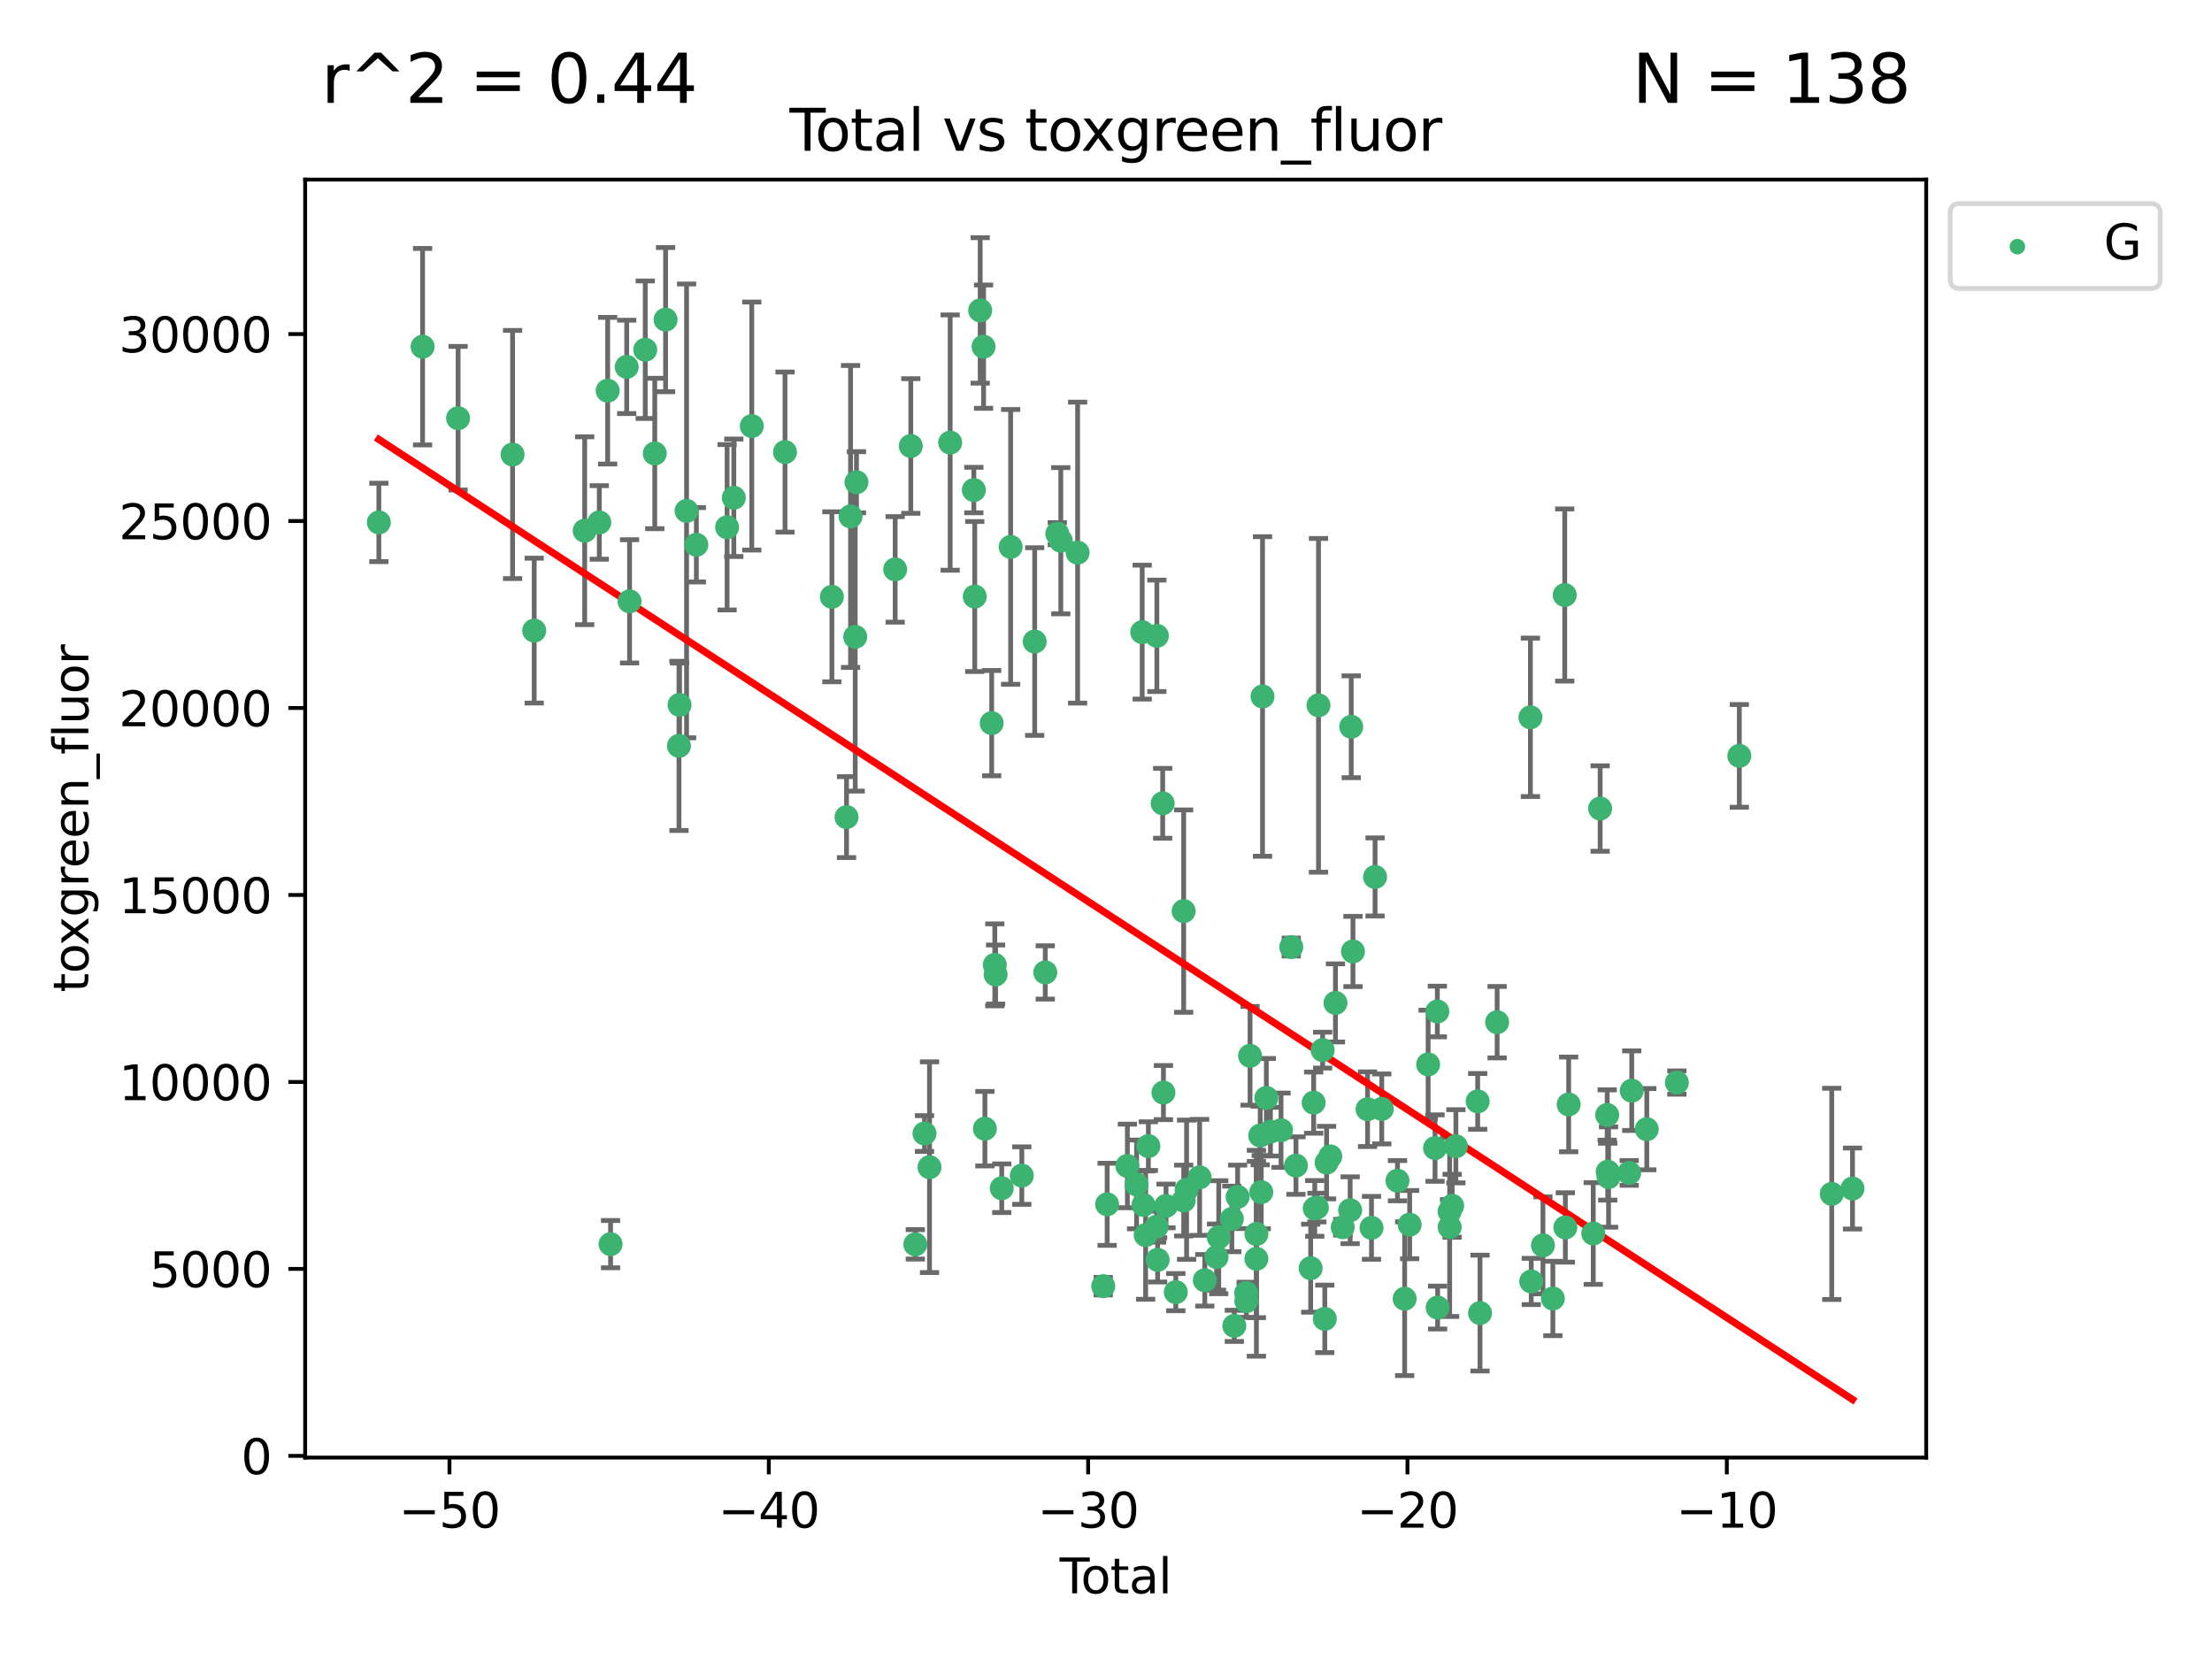 <?xml version="1.0" encoding="utf-8" standalone="no"?>
<!DOCTYPE svg PUBLIC "-//W3C//DTD SVG 1.1//EN"
  "http://www.w3.org/Graphics/SVG/1.1/DTD/svg11.dtd">
<svg xmlns:xlink="http://www.w3.org/1999/xlink" width="460.8pt" height="345.6pt" viewBox="0 0 460.8 345.6" xmlns="http://www.w3.org/2000/svg" version="1.1">
 <defs>
  <style type="text/css">*{stroke-linejoin: round; stroke-linecap: butt}</style>
 </defs>
 <g id="figure_1">
  <g id="patch_1">
   <path d="M 0 345.6 
L 460.8 345.6 
L 460.8 0 
L 0 0 
z
" style="fill: #ffffff"/>
  </g>
  <g id="axes_1">
   <g id="patch_2">
    <path d="M 63.571 303.64 
L 401.26 303.64 
L 401.26 37.411 
L 63.571 37.411 
z
" style="fill: #ffffff"/>
   </g>
   <g id="PathCollection_1">
    <defs>
     <path id="m4c5a90708e" d="M 0 1.118 
C 0.297 1.118 0.581 1 0.791 0.791 
C 1 0.581 1.118 0.297 1.118 0 
C 1.118 -0.297 1 -0.581 0.791 -0.791 
C 0.581 -1 0.297 -1.118 0 -1.118 
C -0.297 -1.118 -0.581 -1 -0.791 -0.791 
C -1 -0.581 -1.118 -0.297 -1.118 0 
C -1.118 0.297 -1 0.581 -0.791 0.791 
C -0.581 1 -0.297 1.118 0 1.118 
z
" style="stroke: #3cb371"/>
    </defs>
    <g clip-path="url(#p3989c8ed8c)">
     <use xlink:href="#m4c5a90708e" x="78.921" y="108.829" style="fill: #3cb371; stroke: #3cb371"/>
     <use xlink:href="#m4c5a90708e" x="88.034" y="72.221" style="fill: #3cb371; stroke: #3cb371"/>
     <use xlink:href="#m4c5a90708e" x="95.431" y="87.12" style="fill: #3cb371; stroke: #3cb371"/>
     <use xlink:href="#m4c5a90708e" x="106.779" y="94.682" style="fill: #3cb371; stroke: #3cb371"/>
     <use xlink:href="#m4c5a90708e" x="111.287" y="131.366" style="fill: #3cb371; stroke: #3cb371"/>
     <use xlink:href="#m4c5a90708e" x="121.8" y="110.565" style="fill: #3cb371; stroke: #3cb371"/>
     <use xlink:href="#m4c5a90708e" x="124.844" y="108.831" style="fill: #3cb371; stroke: #3cb371"/>
     <use xlink:href="#m4c5a90708e" x="126.591" y="81.391" style="fill: #3cb371; stroke: #3cb371"/>
     <use xlink:href="#m4c5a90708e" x="127.192" y="259.177" style="fill: #3cb371; stroke: #3cb371"/>
     <use xlink:href="#m4c5a90708e" x="130.556" y="76.428" style="fill: #3cb371; stroke: #3cb371"/>
     <use xlink:href="#m4c5a90708e" x="131.152" y="125.272" style="fill: #3cb371; stroke: #3cb371"/>
     <use xlink:href="#m4c5a90708e" x="134.417" y="72.856" style="fill: #3cb371; stroke: #3cb371"/>
     <use xlink:href="#m4c5a90708e" x="136.403" y="94.469" style="fill: #3cb371; stroke: #3cb371"/>
     <use xlink:href="#m4c5a90708e" x="138.654" y="66.586" style="fill: #3cb371; stroke: #3cb371"/>
     <use xlink:href="#m4c5a90708e" x="141.442" y="155.378" style="fill: #3cb371; stroke: #3cb371"/>
     <use xlink:href="#m4c5a90708e" x="141.564" y="146.839" style="fill: #3cb371; stroke: #3cb371"/>
     <use xlink:href="#m4c5a90708e" x="143.025" y="106.428" style="fill: #3cb371; stroke: #3cb371"/>
     <use xlink:href="#m4c5a90708e" x="145.066" y="113.485" style="fill: #3cb371; stroke: #3cb371"/>
     <use xlink:href="#m4c5a90708e" x="151.469" y="109.837" style="fill: #3cb371; stroke: #3cb371"/>
     <use xlink:href="#m4c5a90708e" x="152.868" y="103.692" style="fill: #3cb371; stroke: #3cb371"/>
     <use xlink:href="#m4c5a90708e" x="156.61" y="88.754" style="fill: #3cb371; stroke: #3cb371"/>
     <use xlink:href="#m4c5a90708e" x="163.533" y="94.174" style="fill: #3cb371; stroke: #3cb371"/>
     <use xlink:href="#m4c5a90708e" x="173.299" y="124.325" style="fill: #3cb371; stroke: #3cb371"/>
     <use xlink:href="#m4c5a90708e" x="176.348" y="170.22" style="fill: #3cb371; stroke: #3cb371"/>
     <use xlink:href="#m4c5a90708e" x="177.187" y="107.585" style="fill: #3cb371; stroke: #3cb371"/>
     <use xlink:href="#m4c5a90708e" x="178.157" y="132.666" style="fill: #3cb371; stroke: #3cb371"/>
     <use xlink:href="#m4c5a90708e" x="178.418" y="100.458" style="fill: #3cb371; stroke: #3cb371"/>
     <use xlink:href="#m4c5a90708e" x="186.483" y="118.613" style="fill: #3cb371; stroke: #3cb371"/>
     <use xlink:href="#m4c5a90708e" x="189.737" y="92.91" style="fill: #3cb371; stroke: #3cb371"/>
     <use xlink:href="#m4c5a90708e" x="190.676" y="259.221" style="fill: #3cb371; stroke: #3cb371"/>
     <use xlink:href="#m4c5a90708e" x="192.59" y="236.129" style="fill: #3cb371; stroke: #3cb371"/>
     <use xlink:href="#m4c5a90708e" x="193.635" y="243.144" style="fill: #3cb371; stroke: #3cb371"/>
     <use xlink:href="#m4c5a90708e" x="197.939" y="92.194" style="fill: #3cb371; stroke: #3cb371"/>
     <use xlink:href="#m4c5a90708e" x="202.868" y="102.087" style="fill: #3cb371; stroke: #3cb371"/>
     <use xlink:href="#m4c5a90708e" x="203.06" y="124.267" style="fill: #3cb371; stroke: #3cb371"/>
     <use xlink:href="#m4c5a90708e" x="204.192" y="64.666" style="fill: #3cb371; stroke: #3cb371"/>
     <use xlink:href="#m4c5a90708e" x="204.894" y="72.213" style="fill: #3cb371; stroke: #3cb371"/>
     <use xlink:href="#m4c5a90708e" x="205.174" y="235.129" style="fill: #3cb371; stroke: #3cb371"/>
     <use xlink:href="#m4c5a90708e" x="206.587" y="150.645" style="fill: #3cb371; stroke: #3cb371"/>
     <use xlink:href="#m4c5a90708e" x="207.235" y="201.001" style="fill: #3cb371; stroke: #3cb371"/>
     <use xlink:href="#m4c5a90708e" x="207.402" y="203.01" style="fill: #3cb371; stroke: #3cb371"/>
     <use xlink:href="#m4c5a90708e" x="208.68" y="247.528" style="fill: #3cb371; stroke: #3cb371"/>
     <use xlink:href="#m4c5a90708e" x="210.536" y="113.928" style="fill: #3cb371; stroke: #3cb371"/>
     <use xlink:href="#m4c5a90708e" x="212.862" y="244.897" style="fill: #3cb371; stroke: #3cb371"/>
     <use xlink:href="#m4c5a90708e" x="215.547" y="133.644" style="fill: #3cb371; stroke: #3cb371"/>
     <use xlink:href="#m4c5a90708e" x="217.748" y="202.576" style="fill: #3cb371; stroke: #3cb371"/>
     <use xlink:href="#m4c5a90708e" x="220.251" y="111.177" style="fill: #3cb371; stroke: #3cb371"/>
     <use xlink:href="#m4c5a90708e" x="220.984" y="112.645" style="fill: #3cb371; stroke: #3cb371"/>
     <use xlink:href="#m4c5a90708e" x="224.488" y="115.122" style="fill: #3cb371; stroke: #3cb371"/>
     <use xlink:href="#m4c5a90708e" x="229.827" y="267.932" style="fill: #3cb371; stroke: #3cb371"/>
     <use xlink:href="#m4c5a90708e" x="230.639" y="250.879" style="fill: #3cb371; stroke: #3cb371"/>
     <use xlink:href="#m4c5a90708e" x="234.853" y="242.889" style="fill: #3cb371; stroke: #3cb371"/>
     <use xlink:href="#m4c5a90708e" x="236.771" y="246.733" style="fill: #3cb371; stroke: #3cb371"/>
     <use xlink:href="#m4c5a90708e" x="237.939" y="131.685" style="fill: #3cb371; stroke: #3cb371"/>
     <use xlink:href="#m4c5a90708e" x="238.211" y="251.005" style="fill: #3cb371; stroke: #3cb371"/>
     <use xlink:href="#m4c5a90708e" x="238.66" y="257.294" style="fill: #3cb371; stroke: #3cb371"/>
     <use xlink:href="#m4c5a90708e" x="239.227" y="238.753" style="fill: #3cb371; stroke: #3cb371"/>
     <use xlink:href="#m4c5a90708e" x="240.951" y="255.538" style="fill: #3cb371; stroke: #3cb371"/>
     <use xlink:href="#m4c5a90708e" x="240.994" y="132.45" style="fill: #3cb371; stroke: #3cb371"/>
     <use xlink:href="#m4c5a90708e" x="241.154" y="262.448" style="fill: #3cb371; stroke: #3cb371"/>
     <use xlink:href="#m4c5a90708e" x="242.209" y="167.344" style="fill: #3cb371; stroke: #3cb371"/>
     <use xlink:href="#m4c5a90708e" x="242.364" y="227.602" style="fill: #3cb371; stroke: #3cb371"/>
     <use xlink:href="#m4c5a90708e" x="242.905" y="251.213" style="fill: #3cb371; stroke: #3cb371"/>
     <use xlink:href="#m4c5a90708e" x="244.944" y="269.177" style="fill: #3cb371; stroke: #3cb371"/>
     <use xlink:href="#m4c5a90708e" x="246.579" y="189.796" style="fill: #3cb371; stroke: #3cb371"/>
     <use xlink:href="#m4c5a90708e" x="246.589" y="250.1" style="fill: #3cb371; stroke: #3cb371"/>
     <use xlink:href="#m4c5a90708e" x="247.187" y="247.839" style="fill: #3cb371; stroke: #3cb371"/>
     <use xlink:href="#m4c5a90708e" x="249.904" y="245.26" style="fill: #3cb371; stroke: #3cb371"/>
     <use xlink:href="#m4c5a90708e" x="250.982" y="266.705" style="fill: #3cb371; stroke: #3cb371"/>
     <use xlink:href="#m4c5a90708e" x="253.43" y="261.869" style="fill: #3cb371; stroke: #3cb371"/>
     <use xlink:href="#m4c5a90708e" x="253.886" y="257.734" style="fill: #3cb371; stroke: #3cb371"/>
     <use xlink:href="#m4c5a90708e" x="256.614" y="253.922" style="fill: #3cb371; stroke: #3cb371"/>
     <use xlink:href="#m4c5a90708e" x="257.133" y="276.198" style="fill: #3cb371; stroke: #3cb371"/>
     <use xlink:href="#m4c5a90708e" x="257.82" y="249.33" style="fill: #3cb371; stroke: #3cb371"/>
     <use xlink:href="#m4c5a90708e" x="259.608" y="269.362" style="fill: #3cb371; stroke: #3cb371"/>
     <use xlink:href="#m4c5a90708e" x="259.636" y="271.049" style="fill: #3cb371; stroke: #3cb371"/>
     <use xlink:href="#m4c5a90708e" x="260.408" y="219.945" style="fill: #3cb371; stroke: #3cb371"/>
     <use xlink:href="#m4c5a90708e" x="261.731" y="262.232" style="fill: #3cb371; stroke: #3cb371"/>
     <use xlink:href="#m4c5a90708e" x="261.732" y="257.066" style="fill: #3cb371; stroke: #3cb371"/>
     <use xlink:href="#m4c5a90708e" x="262.525" y="236.554" style="fill: #3cb371; stroke: #3cb371"/>
     <use xlink:href="#m4c5a90708e" x="262.741" y="248.346" style="fill: #3cb371; stroke: #3cb371"/>
     <use xlink:href="#m4c5a90708e" x="263.007" y="145.087" style="fill: #3cb371; stroke: #3cb371"/>
     <use xlink:href="#m4c5a90708e" x="263.801" y="228.72" style="fill: #3cb371; stroke: #3cb371"/>
     <use xlink:href="#m4c5a90708e" x="264.655" y="235.744" style="fill: #3cb371; stroke: #3cb371"/>
     <use xlink:href="#m4c5a90708e" x="266.864" y="235.445" style="fill: #3cb371; stroke: #3cb371"/>
     <use xlink:href="#m4c5a90708e" x="268.995" y="197.287" style="fill: #3cb371; stroke: #3cb371"/>
     <use xlink:href="#m4c5a90708e" x="269.974" y="242.814" style="fill: #3cb371; stroke: #3cb371"/>
     <use xlink:href="#m4c5a90708e" x="273.038" y="264.186" style="fill: #3cb371; stroke: #3cb371"/>
     <use xlink:href="#m4c5a90708e" x="273.661" y="229.699" style="fill: #3cb371; stroke: #3cb371"/>
     <use xlink:href="#m4c5a90708e" x="273.885" y="251.735" style="fill: #3cb371; stroke: #3cb371"/>
     <use xlink:href="#m4c5a90708e" x="274.332" y="251.557" style="fill: #3cb371; stroke: #3cb371"/>
     <use xlink:href="#m4c5a90708e" x="274.666" y="146.932" style="fill: #3cb371; stroke: #3cb371"/>
     <use xlink:href="#m4c5a90708e" x="275.53" y="218.754" style="fill: #3cb371; stroke: #3cb371"/>
     <use xlink:href="#m4c5a90708e" x="275.977" y="274.747" style="fill: #3cb371; stroke: #3cb371"/>
     <use xlink:href="#m4c5a90708e" x="276.351" y="242.191" style="fill: #3cb371; stroke: #3cb371"/>
     <use xlink:href="#m4c5a90708e" x="277.118" y="240.899" style="fill: #3cb371; stroke: #3cb371"/>
     <use xlink:href="#m4c5a90708e" x="278.2" y="208.927" style="fill: #3cb371; stroke: #3cb371"/>
     <use xlink:href="#m4c5a90708e" x="279.714" y="255.655" style="fill: #3cb371; stroke: #3cb371"/>
     <use xlink:href="#m4c5a90708e" x="281.262" y="252.113" style="fill: #3cb371; stroke: #3cb371"/>
     <use xlink:href="#m4c5a90708e" x="281.485" y="151.399" style="fill: #3cb371; stroke: #3cb371"/>
     <use xlink:href="#m4c5a90708e" x="281.846" y="198.204" style="fill: #3cb371; stroke: #3cb371"/>
     <use xlink:href="#m4c5a90708e" x="284.888" y="231.068" style="fill: #3cb371; stroke: #3cb371"/>
     <use xlink:href="#m4c5a90708e" x="285.709" y="255.78" style="fill: #3cb371; stroke: #3cb371"/>
     <use xlink:href="#m4c5a90708e" x="286.452" y="182.683" style="fill: #3cb371; stroke: #3cb371"/>
     <use xlink:href="#m4c5a90708e" x="287.849" y="231.014" style="fill: #3cb371; stroke: #3cb371"/>
     <use xlink:href="#m4c5a90708e" x="291.12" y="245.963" style="fill: #3cb371; stroke: #3cb371"/>
     <use xlink:href="#m4c5a90708e" x="292.616" y="270.547" style="fill: #3cb371; stroke: #3cb371"/>
     <use xlink:href="#m4c5a90708e" x="293.657" y="255.112" style="fill: #3cb371; stroke: #3cb371"/>
     <use xlink:href="#m4c5a90708e" x="297.507" y="221.73" style="fill: #3cb371; stroke: #3cb371"/>
     <use xlink:href="#m4c5a90708e" x="298.946" y="239.163" style="fill: #3cb371; stroke: #3cb371"/>
     <use xlink:href="#m4c5a90708e" x="299.425" y="210.712" style="fill: #3cb371; stroke: #3cb371"/>
     <use xlink:href="#m4c5a90708e" x="299.487" y="272.393" style="fill: #3cb371; stroke: #3cb371"/>
     <use xlink:href="#m4c5a90708e" x="301.976" y="252.385" style="fill: #3cb371; stroke: #3cb371"/>
     <use xlink:href="#m4c5a90708e" x="301.99" y="255.628" style="fill: #3cb371; stroke: #3cb371"/>
     <use xlink:href="#m4c5a90708e" x="302.514" y="251.187" style="fill: #3cb371; stroke: #3cb371"/>
     <use xlink:href="#m4c5a90708e" x="303.287" y="238.789" style="fill: #3cb371; stroke: #3cb371"/>
     <use xlink:href="#m4c5a90708e" x="307.829" y="229.438" style="fill: #3cb371; stroke: #3cb371"/>
     <use xlink:href="#m4c5a90708e" x="308.317" y="273.538" style="fill: #3cb371; stroke: #3cb371"/>
     <use xlink:href="#m4c5a90708e" x="311.88" y="212.941" style="fill: #3cb371; stroke: #3cb371"/>
     <use xlink:href="#m4c5a90708e" x="318.814" y="149.43" style="fill: #3cb371; stroke: #3cb371"/>
     <use xlink:href="#m4c5a90708e" x="318.983" y="266.952" style="fill: #3cb371; stroke: #3cb371"/>
     <use xlink:href="#m4c5a90708e" x="321.424" y="259.426" style="fill: #3cb371; stroke: #3cb371"/>
     <use xlink:href="#m4c5a90708e" x="323.49" y="270.497" style="fill: #3cb371; stroke: #3cb371"/>
     <use xlink:href="#m4c5a90708e" x="325.963" y="123.951" style="fill: #3cb371; stroke: #3cb371"/>
     <use xlink:href="#m4c5a90708e" x="326.092" y="255.701" style="fill: #3cb371; stroke: #3cb371"/>
     <use xlink:href="#m4c5a90708e" x="326.783" y="230.072" style="fill: #3cb371; stroke: #3cb371"/>
     <use xlink:href="#m4c5a90708e" x="331.904" y="256.959" style="fill: #3cb371; stroke: #3cb371"/>
     <use xlink:href="#m4c5a90708e" x="333.34" y="168.434" style="fill: #3cb371; stroke: #3cb371"/>
     <use xlink:href="#m4c5a90708e" x="334.808" y="232.269" style="fill: #3cb371; stroke: #3cb371"/>
     <use xlink:href="#m4c5a90708e" x="334.921" y="244.083" style="fill: #3cb371; stroke: #3cb371"/>
     <use xlink:href="#m4c5a90708e" x="335.094" y="245.201" style="fill: #3cb371; stroke: #3cb371"/>
     <use xlink:href="#m4c5a90708e" x="339.39" y="244.34" style="fill: #3cb371; stroke: #3cb371"/>
     <use xlink:href="#m4c5a90708e" x="339.921" y="227.209" style="fill: #3cb371; stroke: #3cb371"/>
     <use xlink:href="#m4c5a90708e" x="343.055" y="235.228" style="fill: #3cb371; stroke: #3cb371"/>
     <use xlink:href="#m4c5a90708e" x="349.323" y="225.518" style="fill: #3cb371; stroke: #3cb371"/>
     <use xlink:href="#m4c5a90708e" x="362.334" y="157.459" style="fill: #3cb371; stroke: #3cb371"/>
     <use xlink:href="#m4c5a90708e" x="381.585" y="248.71" style="fill: #3cb371; stroke: #3cb371"/>
     <use xlink:href="#m4c5a90708e" x="385.911" y="247.593" style="fill: #3cb371; stroke: #3cb371"/>
    </g>
   </g>
   <g id="matplotlib.axis_1">
    <g id="xtick_1">
     <g id="line2d_1">
      <defs>
       <path id="ma81a0450ca" d="M 0 0 
L 0 3.5 
" style="stroke: #000000; stroke-width: 0.8"/>
      </defs>
      <g>
       <use xlink:href="#ma81a0450ca" x="93.632" y="303.64" style="stroke: #000000; stroke-width: 0.8"/>
      </g>
     </g>
     <g id="text_1">
      <!-- −50 -->
      <g transform="translate(83.08 318.238)scale(0.1 -0.1)">
       <defs>
        <path id="DejaVuSans-2212" d="M 678 2272 
L 4684 2272 
L 4684 1741 
L 678 1741 
L 678 2272 
z
" transform="scale(0.016)"/>
        <path id="DejaVuSans-35" d="M 691 4666 
L 3169 4666 
L 3169 4134 
L 1269 4134 
L 1269 2991 
Q 1406 3038 1543 3061 
Q 1681 3084 1819 3084 
Q 2600 3084 3056 2656 
Q 3513 2228 3513 1497 
Q 3513 744 3044 326 
Q 2575 -91 1722 -91 
Q 1428 -91 1123 -41 
Q 819 9 494 109 
L 494 744 
Q 775 591 1075 516 
Q 1375 441 1709 441 
Q 2250 441 2565 725 
Q 2881 1009 2881 1497 
Q 2881 1984 2565 2268 
Q 2250 2553 1709 2553 
Q 1456 2553 1204 2497 
Q 953 2441 691 2322 
L 691 4666 
z
" transform="scale(0.016)"/>
        <path id="DejaVuSans-30" d="M 2034 4250 
Q 1547 4250 1301 3770 
Q 1056 3291 1056 2328 
Q 1056 1369 1301 889 
Q 1547 409 2034 409 
Q 2525 409 2770 889 
Q 3016 1369 3016 2328 
Q 3016 3291 2770 3770 
Q 2525 4250 2034 4250 
z
M 2034 4750 
Q 2819 4750 3233 4129 
Q 3647 3509 3647 2328 
Q 3647 1150 3233 529 
Q 2819 -91 2034 -91 
Q 1250 -91 836 529 
Q 422 1150 422 2328 
Q 422 3509 836 4129 
Q 1250 4750 2034 4750 
z
" transform="scale(0.016)"/>
       </defs>
       <use xlink:href="#DejaVuSans-2212"/>
       <use xlink:href="#DejaVuSans-35" x="83.789"/>
       <use xlink:href="#DejaVuSans-30" x="147.412"/>
      </g>
     </g>
    </g>
    <g id="xtick_2">
     <g id="line2d_2">
      <g>
       <use xlink:href="#ma81a0450ca" x="160.156" y="303.64" style="stroke: #000000; stroke-width: 0.8"/>
      </g>
     </g>
     <g id="text_2">
      <!-- −40 -->
      <g transform="translate(149.604 318.238)scale(0.1 -0.1)">
       <defs>
        <path id="DejaVuSans-34" d="M 2419 4116 
L 825 1625 
L 2419 1625 
L 2419 4116 
z
M 2253 4666 
L 3047 4666 
L 3047 1625 
L 3713 1625 
L 3713 1100 
L 3047 1100 
L 3047 0 
L 2419 0 
L 2419 1100 
L 313 1100 
L 313 1709 
L 2253 4666 
z
" transform="scale(0.016)"/>
       </defs>
       <use xlink:href="#DejaVuSans-2212"/>
       <use xlink:href="#DejaVuSans-34" x="83.789"/>
       <use xlink:href="#DejaVuSans-30" x="147.412"/>
      </g>
     </g>
    </g>
    <g id="xtick_3">
     <g id="line2d_3">
      <g>
       <use xlink:href="#ma81a0450ca" x="226.68" y="303.64" style="stroke: #000000; stroke-width: 0.8"/>
      </g>
     </g>
     <g id="text_3">
      <!-- −30 -->
      <g transform="translate(216.127 318.238)scale(0.1 -0.1)">
       <defs>
        <path id="DejaVuSans-33" d="M 2597 2516 
Q 3050 2419 3304 2112 
Q 3559 1806 3559 1356 
Q 3559 666 3084 287 
Q 2609 -91 1734 -91 
Q 1441 -91 1130 -33 
Q 819 25 488 141 
L 488 750 
Q 750 597 1062 519 
Q 1375 441 1716 441 
Q 2309 441 2620 675 
Q 2931 909 2931 1356 
Q 2931 1769 2642 2001 
Q 2353 2234 1838 2234 
L 1294 2234 
L 1294 2753 
L 1863 2753 
Q 2328 2753 2575 2939 
Q 2822 3125 2822 3475 
Q 2822 3834 2567 4026 
Q 2313 4219 1838 4219 
Q 1578 4219 1281 4162 
Q 984 4106 628 3988 
L 628 4550 
Q 988 4650 1302 4700 
Q 1616 4750 1894 4750 
Q 2613 4750 3031 4423 
Q 3450 4097 3450 3541 
Q 3450 3153 3228 2886 
Q 3006 2619 2597 2516 
z
" transform="scale(0.016)"/>
       </defs>
       <use xlink:href="#DejaVuSans-2212"/>
       <use xlink:href="#DejaVuSans-33" x="83.789"/>
       <use xlink:href="#DejaVuSans-30" x="147.412"/>
      </g>
     </g>
    </g>
    <g id="xtick_4">
     <g id="line2d_4">
      <g>
       <use xlink:href="#ma81a0450ca" x="293.203" y="303.64" style="stroke: #000000; stroke-width: 0.8"/>
      </g>
     </g>
     <g id="text_4">
      <!-- −20 -->
      <g transform="translate(282.651 318.238)scale(0.1 -0.1)">
       <defs>
        <path id="DejaVuSans-32" d="M 1228 531 
L 3431 531 
L 3431 0 
L 469 0 
L 469 531 
Q 828 903 1448 1529 
Q 2069 2156 2228 2338 
Q 2531 2678 2651 2914 
Q 2772 3150 2772 3378 
Q 2772 3750 2511 3984 
Q 2250 4219 1831 4219 
Q 1534 4219 1204 4116 
Q 875 4013 500 3803 
L 500 4441 
Q 881 4594 1212 4672 
Q 1544 4750 1819 4750 
Q 2544 4750 2975 4387 
Q 3406 4025 3406 3419 
Q 3406 3131 3298 2873 
Q 3191 2616 2906 2266 
Q 2828 2175 2409 1742 
Q 1991 1309 1228 531 
z
" transform="scale(0.016)"/>
       </defs>
       <use xlink:href="#DejaVuSans-2212"/>
       <use xlink:href="#DejaVuSans-32" x="83.789"/>
       <use xlink:href="#DejaVuSans-30" x="147.412"/>
      </g>
     </g>
    </g>
    <g id="xtick_5">
     <g id="line2d_5">
      <g>
       <use xlink:href="#ma81a0450ca" x="359.727" y="303.64" style="stroke: #000000; stroke-width: 0.8"/>
      </g>
     </g>
     <g id="text_5">
      <!-- −10 -->
      <g transform="translate(349.174 318.238)scale(0.1 -0.1)">
       <defs>
        <path id="DejaVuSans-31" d="M 794 531 
L 1825 531 
L 1825 4091 
L 703 3866 
L 703 4441 
L 1819 4666 
L 2450 4666 
L 2450 531 
L 3481 531 
L 3481 0 
L 794 0 
L 794 531 
z
" transform="scale(0.016)"/>
       </defs>
       <use xlink:href="#DejaVuSans-2212"/>
       <use xlink:href="#DejaVuSans-31" x="83.789"/>
       <use xlink:href="#DejaVuSans-30" x="147.412"/>
      </g>
     </g>
    </g>
    <g id="text_6">
     <!-- Total -->
     <g transform="translate(220.739 331.917)scale(0.1 -0.1)">
      <defs>
       <path id="DejaVuSans-54" d="M -19 4666 
L 3928 4666 
L 3928 4134 
L 2272 4134 
L 2272 0 
L 1638 0 
L 1638 4134 
L -19 4134 
L -19 4666 
z
" transform="scale(0.016)"/>
       <path id="DejaVuSans-6f" d="M 1959 3097 
Q 1497 3097 1228 2736 
Q 959 2375 959 1747 
Q 959 1119 1226 758 
Q 1494 397 1959 397 
Q 2419 397 2687 759 
Q 2956 1122 2956 1747 
Q 2956 2369 2687 2733 
Q 2419 3097 1959 3097 
z
M 1959 3584 
Q 2709 3584 3137 3096 
Q 3566 2609 3566 1747 
Q 3566 888 3137 398 
Q 2709 -91 1959 -91 
Q 1206 -91 779 398 
Q 353 888 353 1747 
Q 353 2609 779 3096 
Q 1206 3584 1959 3584 
z
" transform="scale(0.016)"/>
       <path id="DejaVuSans-74" d="M 1172 4494 
L 1172 3500 
L 2356 3500 
L 2356 3053 
L 1172 3053 
L 1172 1153 
Q 1172 725 1289 603 
Q 1406 481 1766 481 
L 2356 481 
L 2356 0 
L 1766 0 
Q 1100 0 847 248 
Q 594 497 594 1153 
L 594 3053 
L 172 3053 
L 172 3500 
L 594 3500 
L 594 4494 
L 1172 4494 
z
" transform="scale(0.016)"/>
       <path id="DejaVuSans-61" d="M 2194 1759 
Q 1497 1759 1228 1600 
Q 959 1441 959 1056 
Q 959 750 1161 570 
Q 1363 391 1709 391 
Q 2188 391 2477 730 
Q 2766 1069 2766 1631 
L 2766 1759 
L 2194 1759 
z
M 3341 1997 
L 3341 0 
L 2766 0 
L 2766 531 
Q 2569 213 2275 61 
Q 1981 -91 1556 -91 
Q 1019 -91 701 211 
Q 384 513 384 1019 
Q 384 1609 779 1909 
Q 1175 2209 1959 2209 
L 2766 2209 
L 2766 2266 
Q 2766 2663 2505 2880 
Q 2244 3097 1772 3097 
Q 1472 3097 1187 3025 
Q 903 2953 641 2809 
L 641 3341 
Q 956 3463 1253 3523 
Q 1550 3584 1831 3584 
Q 2591 3584 2966 3190 
Q 3341 2797 3341 1997 
z
" transform="scale(0.016)"/>
       <path id="DejaVuSans-6c" d="M 603 4863 
L 1178 4863 
L 1178 0 
L 603 0 
L 603 4863 
z
" transform="scale(0.016)"/>
      </defs>
      <use xlink:href="#DejaVuSans-54"/>
      <use xlink:href="#DejaVuSans-6f" x="44.084"/>
      <use xlink:href="#DejaVuSans-74" x="105.266"/>
      <use xlink:href="#DejaVuSans-61" x="144.475"/>
      <use xlink:href="#DejaVuSans-6c" x="205.754"/>
     </g>
    </g>
   </g>
   <g id="matplotlib.axis_2">
    <g id="ytick_1">
     <g id="line2d_6">
      <defs>
       <path id="m8dadb66e55" d="M 0 0 
L -3.5 0 
" style="stroke: #000000; stroke-width: 0.8"/>
      </defs>
      <g>
       <use xlink:href="#m8dadb66e55" x="63.571" y="303.286" style="stroke: #000000; stroke-width: 0.8"/>
      </g>
     </g>
     <g id="text_7">
      <!-- 0 -->
      <g transform="translate(50.209 307.086)scale(0.1 -0.1)">
       <use xlink:href="#DejaVuSans-30"/>
      </g>
     </g>
    </g>
    <g id="ytick_2">
     <g id="line2d_7">
      <g>
       <use xlink:href="#m8dadb66e55" x="63.571" y="264.337" style="stroke: #000000; stroke-width: 0.8"/>
      </g>
     </g>
     <g id="text_8">
      <!-- 5000 -->
      <g transform="translate(31.121 268.137)scale(0.1 -0.1)">
       <use xlink:href="#DejaVuSans-35"/>
       <use xlink:href="#DejaVuSans-30" x="63.623"/>
       <use xlink:href="#DejaVuSans-30" x="127.246"/>
       <use xlink:href="#DejaVuSans-30" x="190.869"/>
      </g>
     </g>
    </g>
    <g id="ytick_3">
     <g id="line2d_8">
      <g>
       <use xlink:href="#m8dadb66e55" x="63.571" y="225.388" style="stroke: #000000; stroke-width: 0.8"/>
      </g>
     </g>
     <g id="text_9">
      <!-- 10000 -->
      <g transform="translate(24.759 229.187)scale(0.1 -0.1)">
       <use xlink:href="#DejaVuSans-31"/>
       <use xlink:href="#DejaVuSans-30" x="63.623"/>
       <use xlink:href="#DejaVuSans-30" x="127.246"/>
       <use xlink:href="#DejaVuSans-30" x="190.869"/>
       <use xlink:href="#DejaVuSans-30" x="254.492"/>
      </g>
     </g>
    </g>
    <g id="ytick_4">
     <g id="line2d_9">
      <g>
       <use xlink:href="#m8dadb66e55" x="63.571" y="186.439" style="stroke: #000000; stroke-width: 0.8"/>
      </g>
     </g>
     <g id="text_10">
      <!-- 15000 -->
      <g transform="translate(24.759 190.238)scale(0.1 -0.1)">
       <use xlink:href="#DejaVuSans-31"/>
       <use xlink:href="#DejaVuSans-35" x="63.623"/>
       <use xlink:href="#DejaVuSans-30" x="127.246"/>
       <use xlink:href="#DejaVuSans-30" x="190.869"/>
       <use xlink:href="#DejaVuSans-30" x="254.492"/>
      </g>
     </g>
    </g>
    <g id="ytick_5">
     <g id="line2d_10">
      <g>
       <use xlink:href="#m8dadb66e55" x="63.571" y="147.49" style="stroke: #000000; stroke-width: 0.8"/>
      </g>
     </g>
     <g id="text_11">
      <!-- 20000 -->
      <g transform="translate(24.759 151.289)scale(0.1 -0.1)">
       <use xlink:href="#DejaVuSans-32"/>
       <use xlink:href="#DejaVuSans-30" x="63.623"/>
       <use xlink:href="#DejaVuSans-30" x="127.246"/>
       <use xlink:href="#DejaVuSans-30" x="190.869"/>
       <use xlink:href="#DejaVuSans-30" x="254.492"/>
      </g>
     </g>
    </g>
    <g id="ytick_6">
     <g id="line2d_11">
      <g>
       <use xlink:href="#m8dadb66e55" x="63.571" y="108.541" style="stroke: #000000; stroke-width: 0.8"/>
      </g>
     </g>
     <g id="text_12">
      <!-- 25000 -->
      <g transform="translate(24.759 112.34)scale(0.1 -0.1)">
       <use xlink:href="#DejaVuSans-32"/>
       <use xlink:href="#DejaVuSans-35" x="63.623"/>
       <use xlink:href="#DejaVuSans-30" x="127.246"/>
       <use xlink:href="#DejaVuSans-30" x="190.869"/>
       <use xlink:href="#DejaVuSans-30" x="254.492"/>
      </g>
     </g>
    </g>
    <g id="ytick_7">
     <g id="line2d_12">
      <g>
       <use xlink:href="#m8dadb66e55" x="63.571" y="69.592" style="stroke: #000000; stroke-width: 0.8"/>
      </g>
     </g>
     <g id="text_13">
      <!-- 30000 -->
      <g transform="translate(24.759 73.391)scale(0.1 -0.1)">
       <use xlink:href="#DejaVuSans-33"/>
       <use xlink:href="#DejaVuSans-30" x="63.623"/>
       <use xlink:href="#DejaVuSans-30" x="127.246"/>
       <use xlink:href="#DejaVuSans-30" x="190.869"/>
       <use xlink:href="#DejaVuSans-30" x="254.492"/>
      </g>
     </g>
    </g>
    <g id="text_14">
     <!-- toxgreen_fluor -->
     <g transform="translate(18.401 206.72)rotate(-90)scale(0.1 -0.1)">
      <defs>
       <path id="DejaVuSans-78" d="M 3513 3500 
L 2247 1797 
L 3578 0 
L 2900 0 
L 1881 1375 
L 863 0 
L 184 0 
L 1544 1831 
L 300 3500 
L 978 3500 
L 1906 2253 
L 2834 3500 
L 3513 3500 
z
" transform="scale(0.016)"/>
       <path id="DejaVuSans-67" d="M 2906 1791 
Q 2906 2416 2648 2759 
Q 2391 3103 1925 3103 
Q 1463 3103 1205 2759 
Q 947 2416 947 1791 
Q 947 1169 1205 825 
Q 1463 481 1925 481 
Q 2391 481 2648 825 
Q 2906 1169 2906 1791 
z
M 3481 434 
Q 3481 -459 3084 -895 
Q 2688 -1331 1869 -1331 
Q 1566 -1331 1297 -1286 
Q 1028 -1241 775 -1147 
L 775 -588 
Q 1028 -725 1275 -790 
Q 1522 -856 1778 -856 
Q 2344 -856 2625 -561 
Q 2906 -266 2906 331 
L 2906 616 
Q 2728 306 2450 153 
Q 2172 0 1784 0 
Q 1141 0 747 490 
Q 353 981 353 1791 
Q 353 2603 747 3093 
Q 1141 3584 1784 3584 
Q 2172 3584 2450 3431 
Q 2728 3278 2906 2969 
L 2906 3500 
L 3481 3500 
L 3481 434 
z
" transform="scale(0.016)"/>
       <path id="DejaVuSans-72" d="M 2631 2963 
Q 2534 3019 2420 3045 
Q 2306 3072 2169 3072 
Q 1681 3072 1420 2755 
Q 1159 2438 1159 1844 
L 1159 0 
L 581 0 
L 581 3500 
L 1159 3500 
L 1159 2956 
Q 1341 3275 1631 3429 
Q 1922 3584 2338 3584 
Q 2397 3584 2469 3576 
Q 2541 3569 2628 3553 
L 2631 2963 
z
" transform="scale(0.016)"/>
       <path id="DejaVuSans-65" d="M 3597 1894 
L 3597 1613 
L 953 1613 
Q 991 1019 1311 708 
Q 1631 397 2203 397 
Q 2534 397 2845 478 
Q 3156 559 3463 722 
L 3463 178 
Q 3153 47 2828 -22 
Q 2503 -91 2169 -91 
Q 1331 -91 842 396 
Q 353 884 353 1716 
Q 353 2575 817 3079 
Q 1281 3584 2069 3584 
Q 2775 3584 3186 3129 
Q 3597 2675 3597 1894 
z
M 3022 2063 
Q 3016 2534 2758 2815 
Q 2500 3097 2075 3097 
Q 1594 3097 1305 2825 
Q 1016 2553 972 2059 
L 3022 2063 
z
" transform="scale(0.016)"/>
       <path id="DejaVuSans-6e" d="M 3513 2113 
L 3513 0 
L 2938 0 
L 2938 2094 
Q 2938 2591 2744 2837 
Q 2550 3084 2163 3084 
Q 1697 3084 1428 2787 
Q 1159 2491 1159 1978 
L 1159 0 
L 581 0 
L 581 3500 
L 1159 3500 
L 1159 2956 
Q 1366 3272 1645 3428 
Q 1925 3584 2291 3584 
Q 2894 3584 3203 3211 
Q 3513 2838 3513 2113 
z
" transform="scale(0.016)"/>
       <path id="DejaVuSans-5f" d="M 3263 -1063 
L 3263 -1509 
L -63 -1509 
L -63 -1063 
L 3263 -1063 
z
" transform="scale(0.016)"/>
       <path id="DejaVuSans-66" d="M 2375 4863 
L 2375 4384 
L 1825 4384 
Q 1516 4384 1395 4259 
Q 1275 4134 1275 3809 
L 1275 3500 
L 2222 3500 
L 2222 3053 
L 1275 3053 
L 1275 0 
L 697 0 
L 697 3053 
L 147 3053 
L 147 3500 
L 697 3500 
L 697 3744 
Q 697 4328 969 4595 
Q 1241 4863 1831 4863 
L 2375 4863 
z
" transform="scale(0.016)"/>
       <path id="DejaVuSans-75" d="M 544 1381 
L 544 3500 
L 1119 3500 
L 1119 1403 
Q 1119 906 1312 657 
Q 1506 409 1894 409 
Q 2359 409 2629 706 
Q 2900 1003 2900 1516 
L 2900 3500 
L 3475 3500 
L 3475 0 
L 2900 0 
L 2900 538 
Q 2691 219 2414 64 
Q 2138 -91 1772 -91 
Q 1169 -91 856 284 
Q 544 659 544 1381 
z
M 1991 3584 
L 1991 3584 
z
" transform="scale(0.016)"/>
      </defs>
      <use xlink:href="#DejaVuSans-74"/>
      <use xlink:href="#DejaVuSans-6f" x="39.209"/>
      <use xlink:href="#DejaVuSans-78" x="97.266"/>
      <use xlink:href="#DejaVuSans-67" x="156.445"/>
      <use xlink:href="#DejaVuSans-72" x="219.922"/>
      <use xlink:href="#DejaVuSans-65" x="258.785"/>
      <use xlink:href="#DejaVuSans-65" x="320.309"/>
      <use xlink:href="#DejaVuSans-6e" x="381.832"/>
      <use xlink:href="#DejaVuSans-5f" x="445.211"/>
      <use xlink:href="#DejaVuSans-66" x="495.211"/>
      <use xlink:href="#DejaVuSans-6c" x="530.416"/>
      <use xlink:href="#DejaVuSans-75" x="558.199"/>
      <use xlink:href="#DejaVuSans-6f" x="621.578"/>
      <use xlink:href="#DejaVuSans-72" x="682.76"/>
     </g>
    </g>
   </g>
   <g id="LineCollection_1">
    <path d="M 78.921 116.996 
L 78.921 100.663 
" clip-path="url(#p3989c8ed8c)" style="fill: none; stroke: #696969"/>
    <path d="M 88.034 92.686 
L 88.034 51.756 
" clip-path="url(#p3989c8ed8c)" style="fill: none; stroke: #696969"/>
    <path d="M 95.431 102.075 
L 95.431 72.165 
" clip-path="url(#p3989c8ed8c)" style="fill: none; stroke: #696969"/>
    <path d="M 106.779 120.531 
L 106.779 68.833 
" clip-path="url(#p3989c8ed8c)" style="fill: none; stroke: #696969"/>
    <path d="M 111.287 146.452 
L 111.287 116.281 
" clip-path="url(#p3989c8ed8c)" style="fill: none; stroke: #696969"/>
    <path d="M 121.8 130.128 
L 121.8 91.002 
" clip-path="url(#p3989c8ed8c)" style="fill: none; stroke: #696969"/>
    <path d="M 124.844 116.489 
L 124.844 101.173 
" clip-path="url(#p3989c8ed8c)" style="fill: none; stroke: #696969"/>
    <path d="M 126.591 96.663 
L 126.591 66.119 
" clip-path="url(#p3989c8ed8c)" style="fill: none; stroke: #696969"/>
    <path d="M 127.192 264.104 
L 127.192 254.25 
" clip-path="url(#p3989c8ed8c)" style="fill: none; stroke: #696969"/>
    <path d="M 130.556 86.151 
L 130.556 66.706 
" clip-path="url(#p3989c8ed8c)" style="fill: none; stroke: #696969"/>
    <path d="M 131.152 138.108 
L 131.152 112.436 
" clip-path="url(#p3989c8ed8c)" style="fill: none; stroke: #696969"/>
    <path d="M 134.417 87.175 
L 134.417 58.536 
" clip-path="url(#p3989c8ed8c)" style="fill: none; stroke: #696969"/>
    <path d="M 136.403 110.137 
L 136.403 78.801 
" clip-path="url(#p3989c8ed8c)" style="fill: none; stroke: #696969"/>
    <path d="M 138.654 81.605 
L 138.654 51.567 
" clip-path="url(#p3989c8ed8c)" style="fill: none; stroke: #696969"/>
    <path d="M 141.442 173.002 
L 141.442 137.753 
" clip-path="url(#p3989c8ed8c)" style="fill: none; stroke: #696969"/>
    <path d="M 141.564 155.544 
L 141.564 138.135 
" clip-path="url(#p3989c8ed8c)" style="fill: none; stroke: #696969"/>
    <path d="M 143.025 153.7 
L 143.025 59.157 
" clip-path="url(#p3989c8ed8c)" style="fill: none; stroke: #696969"/>
    <path d="M 145.066 121.234 
L 145.066 105.736 
" clip-path="url(#p3989c8ed8c)" style="fill: none; stroke: #696969"/>
    <path d="M 151.469 127.064 
L 151.469 92.611 
" clip-path="url(#p3989c8ed8c)" style="fill: none; stroke: #696969"/>
    <path d="M 152.868 115.924 
L 152.868 91.459 
" clip-path="url(#p3989c8ed8c)" style="fill: none; stroke: #696969"/>
    <path d="M 156.61 114.585 
L 156.61 62.922 
" clip-path="url(#p3989c8ed8c)" style="fill: none; stroke: #696969"/>
    <path d="M 163.533 110.849 
L 163.533 77.499 
" clip-path="url(#p3989c8ed8c)" style="fill: none; stroke: #696969"/>
    <path d="M 173.299 142.034 
L 173.299 106.615 
" clip-path="url(#p3989c8ed8c)" style="fill: none; stroke: #696969"/>
    <path d="M 176.348 178.651 
L 176.348 161.789 
" clip-path="url(#p3989c8ed8c)" style="fill: none; stroke: #696969"/>
    <path d="M 177.187 139.035 
L 177.187 76.135 
" clip-path="url(#p3989c8ed8c)" style="fill: none; stroke: #696969"/>
    <path d="M 178.157 164.802 
L 178.157 100.53 
" clip-path="url(#p3989c8ed8c)" style="fill: none; stroke: #696969"/>
    <path d="M 178.418 106.826 
L 178.418 94.089 
" clip-path="url(#p3989c8ed8c)" style="fill: none; stroke: #696969"/>
    <path d="M 186.483 129.605 
L 186.483 107.62 
" clip-path="url(#p3989c8ed8c)" style="fill: none; stroke: #696969"/>
    <path d="M 189.737 106.939 
L 189.737 78.881 
" clip-path="url(#p3989c8ed8c)" style="fill: none; stroke: #696969"/>
    <path d="M 190.676 262.287 
L 190.676 256.155 
" clip-path="url(#p3989c8ed8c)" style="fill: none; stroke: #696969"/>
    <path d="M 192.59 239.853 
L 192.59 232.405 
" clip-path="url(#p3989c8ed8c)" style="fill: none; stroke: #696969"/>
    <path d="M 193.635 265.091 
L 193.635 221.198 
" clip-path="url(#p3989c8ed8c)" style="fill: none; stroke: #696969"/>
    <path d="M 197.939 118.786 
L 197.939 65.602 
" clip-path="url(#p3989c8ed8c)" style="fill: none; stroke: #696969"/>
    <path d="M 202.868 106.827 
L 202.868 97.348 
" clip-path="url(#p3989c8ed8c)" style="fill: none; stroke: #696969"/>
    <path d="M 203.06 139.892 
L 203.06 108.643 
" clip-path="url(#p3989c8ed8c)" style="fill: none; stroke: #696969"/>
    <path d="M 204.192 79.82 
L 204.192 49.513 
" clip-path="url(#p3989c8ed8c)" style="fill: none; stroke: #696969"/>
    <path d="M 204.894 85.057 
L 204.894 59.368 
" clip-path="url(#p3989c8ed8c)" style="fill: none; stroke: #696969"/>
    <path d="M 205.174 242.883 
L 205.174 227.374 
" clip-path="url(#p3989c8ed8c)" style="fill: none; stroke: #696969"/>
    <path d="M 206.587 161.611 
L 206.587 139.679 
" clip-path="url(#p3989c8ed8c)" style="fill: none; stroke: #696969"/>
    <path d="M 207.235 209.545 
L 207.235 192.458 
" clip-path="url(#p3989c8ed8c)" style="fill: none; stroke: #696969"/>
    <path d="M 207.402 209.162 
L 207.402 196.858 
" clip-path="url(#p3989c8ed8c)" style="fill: none; stroke: #696969"/>
    <path d="M 208.68 252.592 
L 208.68 242.465 
" clip-path="url(#p3989c8ed8c)" style="fill: none; stroke: #696969"/>
    <path d="M 210.536 142.545 
L 210.536 85.312 
" clip-path="url(#p3989c8ed8c)" style="fill: none; stroke: #696969"/>
    <path d="M 212.862 250.883 
L 212.862 238.911 
" clip-path="url(#p3989c8ed8c)" style="fill: none; stroke: #696969"/>
    <path d="M 215.547 153.187 
L 215.547 114.1 
" clip-path="url(#p3989c8ed8c)" style="fill: none; stroke: #696969"/>
    <path d="M 217.748 208.124 
L 217.748 197.027 
" clip-path="url(#p3989c8ed8c)" style="fill: none; stroke: #696969"/>
    <path d="M 220.251 113.472 
L 220.251 108.882 
" clip-path="url(#p3989c8ed8c)" style="fill: none; stroke: #696969"/>
    <path d="M 220.984 127.878 
L 220.984 97.412 
" clip-path="url(#p3989c8ed8c)" style="fill: none; stroke: #696969"/>
    <path d="M 224.488 146.467 
L 224.488 83.777 
" clip-path="url(#p3989c8ed8c)" style="fill: none; stroke: #696969"/>
    <path d="M 229.827 269.764 
L 229.827 266.1 
" clip-path="url(#p3989c8ed8c)" style="fill: none; stroke: #696969"/>
    <path d="M 230.639 259.434 
L 230.639 242.324 
" clip-path="url(#p3989c8ed8c)" style="fill: none; stroke: #696969"/>
    <path d="M 234.853 251.597 
L 234.853 234.182 
" clip-path="url(#p3989c8ed8c)" style="fill: none; stroke: #696969"/>
    <path d="M 236.771 255.984 
L 236.771 237.482 
" clip-path="url(#p3989c8ed8c)" style="fill: none; stroke: #696969"/>
    <path d="M 237.939 145.63 
L 237.939 117.74 
" clip-path="url(#p3989c8ed8c)" style="fill: none; stroke: #696969"/>
    <path d="M 238.211 251.974 
L 238.211 250.036 
" clip-path="url(#p3989c8ed8c)" style="fill: none; stroke: #696969"/>
    <path d="M 238.66 270.658 
L 238.66 243.931 
" clip-path="url(#p3989c8ed8c)" style="fill: none; stroke: #696969"/>
    <path d="M 239.227 243.821 
L 239.227 233.685 
" clip-path="url(#p3989c8ed8c)" style="fill: none; stroke: #696969"/>
    <path d="M 240.951 258.767 
L 240.951 252.309 
" clip-path="url(#p3989c8ed8c)" style="fill: none; stroke: #696969"/>
    <path d="M 240.994 144.055 
L 240.994 120.845 
" clip-path="url(#p3989c8ed8c)" style="fill: none; stroke: #696969"/>
    <path d="M 241.154 267.061 
L 241.154 257.834 
" clip-path="url(#p3989c8ed8c)" style="fill: none; stroke: #696969"/>
    <path d="M 242.209 174.617 
L 242.209 160.072 
" clip-path="url(#p3989c8ed8c)" style="fill: none; stroke: #696969"/>
    <path d="M 242.364 233.24 
L 242.364 221.965 
" clip-path="url(#p3989c8ed8c)" style="fill: none; stroke: #696969"/>
    <path d="M 242.905 255.765 
L 242.905 246.661 
" clip-path="url(#p3989c8ed8c)" style="fill: none; stroke: #696969"/>
    <path d="M 244.944 273.051 
L 244.944 265.303 
" clip-path="url(#p3989c8ed8c)" style="fill: none; stroke: #696969"/>
    <path d="M 246.579 210.874 
L 246.579 168.719 
" clip-path="url(#p3989c8ed8c)" style="fill: none; stroke: #696969"/>
    <path d="M 246.589 257.478 
L 246.589 242.722 
" clip-path="url(#p3989c8ed8c)" style="fill: none; stroke: #696969"/>
    <path d="M 247.187 262.342 
L 247.187 233.336 
" clip-path="url(#p3989c8ed8c)" style="fill: none; stroke: #696969"/>
    <path d="M 249.904 257.34 
L 249.904 233.18 
" clip-path="url(#p3989c8ed8c)" style="fill: none; stroke: #696969"/>
    <path d="M 250.982 272.073 
L 250.982 261.336 
" clip-path="url(#p3989c8ed8c)" style="fill: none; stroke: #696969"/>
    <path d="M 253.43 268.757 
L 253.43 254.981 
" clip-path="url(#p3989c8ed8c)" style="fill: none; stroke: #696969"/>
    <path d="M 253.886 269.507 
L 253.886 245.962 
" clip-path="url(#p3989c8ed8c)" style="fill: none; stroke: #696969"/>
    <path d="M 256.614 260.752 
L 256.614 247.091 
" clip-path="url(#p3989c8ed8c)" style="fill: none; stroke: #696969"/>
    <path d="M 257.133 279.444 
L 257.133 272.952 
" clip-path="url(#p3989c8ed8c)" style="fill: none; stroke: #696969"/>
    <path d="M 257.82 255.944 
L 257.82 242.716 
" clip-path="url(#p3989c8ed8c)" style="fill: none; stroke: #696969"/>
    <path d="M 259.608 271.61 
L 259.608 267.114 
" clip-path="url(#p3989c8ed8c)" style="fill: none; stroke: #696969"/>
    <path d="M 259.636 274.423 
L 259.636 267.675 
" clip-path="url(#p3989c8ed8c)" style="fill: none; stroke: #696969"/>
    <path d="M 260.408 230.222 
L 260.408 209.667 
" clip-path="url(#p3989c8ed8c)" style="fill: none; stroke: #696969"/>
    <path d="M 261.731 282.52 
L 261.731 241.944 
" clip-path="url(#p3989c8ed8c)" style="fill: none; stroke: #696969"/>
    <path d="M 261.732 274.497 
L 261.732 239.635 
" clip-path="url(#p3989c8ed8c)" style="fill: none; stroke: #696969"/>
    <path d="M 262.525 242.661 
L 262.525 230.446 
" clip-path="url(#p3989c8ed8c)" style="fill: none; stroke: #696969"/>
    <path d="M 262.741 255.978 
L 262.741 240.715 
" clip-path="url(#p3989c8ed8c)" style="fill: none; stroke: #696969"/>
    <path d="M 263.007 178.371 
L 263.007 111.802 
" clip-path="url(#p3989c8ed8c)" style="fill: none; stroke: #696969"/>
    <path d="M 263.801 236.93 
L 263.801 220.51 
" clip-path="url(#p3989c8ed8c)" style="fill: none; stroke: #696969"/>
    <path d="M 264.655 240.812 
L 264.655 230.675 
" clip-path="url(#p3989c8ed8c)" style="fill: none; stroke: #696969"/>
    <path d="M 266.864 243.184 
L 266.864 227.706 
" clip-path="url(#p3989c8ed8c)" style="fill: none; stroke: #696969"/>
    <path d="M 268.995 199.156 
L 268.995 195.418 
" clip-path="url(#p3989c8ed8c)" style="fill: none; stroke: #696969"/>
    <path d="M 269.974 248.805 
L 269.974 236.824 
" clip-path="url(#p3989c8ed8c)" style="fill: none; stroke: #696969"/>
    <path d="M 273.038 273.351 
L 273.038 255.022 
" clip-path="url(#p3989c8ed8c)" style="fill: none; stroke: #696969"/>
    <path d="M 273.661 236.073 
L 273.661 223.325 
" clip-path="url(#p3989c8ed8c)" style="fill: none; stroke: #696969"/>
    <path d="M 273.885 257.537 
L 273.885 245.933 
" clip-path="url(#p3989c8ed8c)" style="fill: none; stroke: #696969"/>
    <path d="M 274.332 254.55 
L 274.332 248.564 
" clip-path="url(#p3989c8ed8c)" style="fill: none; stroke: #696969"/>
    <path d="M 274.666 181.696 
L 274.666 112.168 
" clip-path="url(#p3989c8ed8c)" style="fill: none; stroke: #696969"/>
    <path d="M 275.53 222.489 
L 275.53 215.019 
" clip-path="url(#p3989c8ed8c)" style="fill: none; stroke: #696969"/>
    <path d="M 275.977 281.776 
L 275.977 267.718 
" clip-path="url(#p3989c8ed8c)" style="fill: none; stroke: #696969"/>
    <path d="M 276.351 249.75 
L 276.351 234.632 
" clip-path="url(#p3989c8ed8c)" style="fill: none; stroke: #696969"/>
    <path d="M 277.118 241.783 
L 277.118 240.015 
" clip-path="url(#p3989c8ed8c)" style="fill: none; stroke: #696969"/>
    <path d="M 278.2 217.062 
L 278.2 200.792 
" clip-path="url(#p3989c8ed8c)" style="fill: none; stroke: #696969"/>
    <path d="M 279.714 257.295 
L 279.714 254.014 
" clip-path="url(#p3989c8ed8c)" style="fill: none; stroke: #696969"/>
    <path d="M 281.262 259.073 
L 281.262 245.154 
" clip-path="url(#p3989c8ed8c)" style="fill: none; stroke: #696969"/>
    <path d="M 281.485 162.005 
L 281.485 140.793 
" clip-path="url(#p3989c8ed8c)" style="fill: none; stroke: #696969"/>
    <path d="M 281.846 205.523 
L 281.846 190.885 
" clip-path="url(#p3989c8ed8c)" style="fill: none; stroke: #696969"/>
    <path d="M 284.888 238.841 
L 284.888 223.295 
" clip-path="url(#p3989c8ed8c)" style="fill: none; stroke: #696969"/>
    <path d="M 285.709 262.328 
L 285.709 249.231 
" clip-path="url(#p3989c8ed8c)" style="fill: none; stroke: #696969"/>
    <path d="M 286.452 190.817 
L 286.452 174.55 
" clip-path="url(#p3989c8ed8c)" style="fill: none; stroke: #696969"/>
    <path d="M 287.849 238.302 
L 287.849 223.726 
" clip-path="url(#p3989c8ed8c)" style="fill: none; stroke: #696969"/>
    <path d="M 291.12 250.154 
L 291.12 241.772 
" clip-path="url(#p3989c8ed8c)" style="fill: none; stroke: #696969"/>
    <path d="M 292.616 286.563 
L 292.616 254.532 
" clip-path="url(#p3989c8ed8c)" style="fill: none; stroke: #696969"/>
    <path d="M 293.657 262.223 
L 293.657 248.001 
" clip-path="url(#p3989c8ed8c)" style="fill: none; stroke: #696969"/>
    <path d="M 297.507 233.007 
L 297.507 210.453 
" clip-path="url(#p3989c8ed8c)" style="fill: none; stroke: #696969"/>
    <path d="M 298.946 246.083 
L 298.946 232.243 
" clip-path="url(#p3989c8ed8c)" style="fill: none; stroke: #696969"/>
    <path d="M 299.425 215.984 
L 299.425 205.439 
" clip-path="url(#p3989c8ed8c)" style="fill: none; stroke: #696969"/>
    <path d="M 299.487 276.858 
L 299.487 267.929 
" clip-path="url(#p3989c8ed8c)" style="fill: none; stroke: #696969"/>
    <path d="M 301.976 254.869 
L 301.976 249.9 
" clip-path="url(#p3989c8ed8c)" style="fill: none; stroke: #696969"/>
    <path d="M 301.99 274.242 
L 301.99 237.014 
" clip-path="url(#p3989c8ed8c)" style="fill: none; stroke: #696969"/>
    <path d="M 302.514 257.743 
L 302.514 244.631 
" clip-path="url(#p3989c8ed8c)" style="fill: none; stroke: #696969"/>
    <path d="M 303.287 246.41 
L 303.287 231.168 
" clip-path="url(#p3989c8ed8c)" style="fill: none; stroke: #696969"/>
    <path d="M 307.829 235.246 
L 307.829 223.63 
" clip-path="url(#p3989c8ed8c)" style="fill: none; stroke: #696969"/>
    <path d="M 308.317 285.603 
L 308.317 261.473 
" clip-path="url(#p3989c8ed8c)" style="fill: none; stroke: #696969"/>
    <path d="M 311.88 220.381 
L 311.88 205.5 
" clip-path="url(#p3989c8ed8c)" style="fill: none; stroke: #696969"/>
    <path d="M 318.814 165.93 
L 318.814 132.93 
" clip-path="url(#p3989c8ed8c)" style="fill: none; stroke: #696969"/>
    <path d="M 318.983 271.768 
L 318.983 262.136 
" clip-path="url(#p3989c8ed8c)" style="fill: none; stroke: #696969"/>
    <path d="M 321.424 269.529 
L 321.424 249.323 
" clip-path="url(#p3989c8ed8c)" style="fill: none; stroke: #696969"/>
    <path d="M 323.49 278.245 
L 323.49 262.75 
" clip-path="url(#p3989c8ed8c)" style="fill: none; stroke: #696969"/>
    <path d="M 325.963 141.88 
L 325.963 106.022 
" clip-path="url(#p3989c8ed8c)" style="fill: none; stroke: #696969"/>
    <path d="M 326.092 262.928 
L 326.092 248.474 
" clip-path="url(#p3989c8ed8c)" style="fill: none; stroke: #696969"/>
    <path d="M 326.783 239.937 
L 326.783 220.208 
" clip-path="url(#p3989c8ed8c)" style="fill: none; stroke: #696969"/>
    <path d="M 331.904 267.551 
L 331.904 246.367 
" clip-path="url(#p3989c8ed8c)" style="fill: none; stroke: #696969"/>
    <path d="M 333.34 177.333 
L 333.34 159.535 
" clip-path="url(#p3989c8ed8c)" style="fill: none; stroke: #696969"/>
    <path d="M 334.808 237.506 
L 334.808 227.031 
" clip-path="url(#p3989c8ed8c)" style="fill: none; stroke: #696969"/>
    <path d="M 334.921 250.009 
L 334.921 238.156 
" clip-path="url(#p3989c8ed8c)" style="fill: none; stroke: #696969"/>
    <path d="M 335.094 255.644 
L 335.094 234.758 
" clip-path="url(#p3989c8ed8c)" style="fill: none; stroke: #696969"/>
    <path d="M 339.39 246.921 
L 339.39 241.76 
" clip-path="url(#p3989c8ed8c)" style="fill: none; stroke: #696969"/>
    <path d="M 339.921 235.5 
L 339.921 218.918 
" clip-path="url(#p3989c8ed8c)" style="fill: none; stroke: #696969"/>
    <path d="M 343.055 243.692 
L 343.055 226.764 
" clip-path="url(#p3989c8ed8c)" style="fill: none; stroke: #696969"/>
    <path d="M 349.323 227.95 
L 349.323 223.087 
" clip-path="url(#p3989c8ed8c)" style="fill: none; stroke: #696969"/>
    <path d="M 362.334 168.16 
L 362.334 146.759 
" clip-path="url(#p3989c8ed8c)" style="fill: none; stroke: #696969"/>
    <path d="M 381.585 270.709 
L 381.585 226.71 
" clip-path="url(#p3989c8ed8c)" style="fill: none; stroke: #696969"/>
    <path d="M 385.911 256.029 
L 385.911 239.157 
" clip-path="url(#p3989c8ed8c)" style="fill: none; stroke: #696969"/>
   </g>
   <g id="line2d_13">
    <defs>
     <path id="m7855c70473" d="M 2 0 
L -2 -0 
" style="stroke: #696969"/>
    </defs>
    <g clip-path="url(#p3989c8ed8c)">
     <use xlink:href="#m7855c70473" x="78.921" y="116.996" style="fill: #696969; stroke: #696969"/>
     <use xlink:href="#m7855c70473" x="88.034" y="92.686" style="fill: #696969; stroke: #696969"/>
     <use xlink:href="#m7855c70473" x="95.431" y="102.075" style="fill: #696969; stroke: #696969"/>
     <use xlink:href="#m7855c70473" x="106.779" y="120.531" style="fill: #696969; stroke: #696969"/>
     <use xlink:href="#m7855c70473" x="111.287" y="146.452" style="fill: #696969; stroke: #696969"/>
     <use xlink:href="#m7855c70473" x="121.8" y="130.128" style="fill: #696969; stroke: #696969"/>
     <use xlink:href="#m7855c70473" x="124.844" y="116.489" style="fill: #696969; stroke: #696969"/>
     <use xlink:href="#m7855c70473" x="126.591" y="96.663" style="fill: #696969; stroke: #696969"/>
     <use xlink:href="#m7855c70473" x="127.192" y="264.104" style="fill: #696969; stroke: #696969"/>
     <use xlink:href="#m7855c70473" x="130.556" y="86.151" style="fill: #696969; stroke: #696969"/>
     <use xlink:href="#m7855c70473" x="131.152" y="138.108" style="fill: #696969; stroke: #696969"/>
     <use xlink:href="#m7855c70473" x="134.417" y="87.175" style="fill: #696969; stroke: #696969"/>
     <use xlink:href="#m7855c70473" x="136.403" y="110.137" style="fill: #696969; stroke: #696969"/>
     <use xlink:href="#m7855c70473" x="138.654" y="81.605" style="fill: #696969; stroke: #696969"/>
     <use xlink:href="#m7855c70473" x="141.442" y="173.002" style="fill: #696969; stroke: #696969"/>
     <use xlink:href="#m7855c70473" x="141.564" y="155.544" style="fill: #696969; stroke: #696969"/>
     <use xlink:href="#m7855c70473" x="143.025" y="153.7" style="fill: #696969; stroke: #696969"/>
     <use xlink:href="#m7855c70473" x="145.066" y="121.234" style="fill: #696969; stroke: #696969"/>
     <use xlink:href="#m7855c70473" x="151.469" y="127.064" style="fill: #696969; stroke: #696969"/>
     <use xlink:href="#m7855c70473" x="152.868" y="115.924" style="fill: #696969; stroke: #696969"/>
     <use xlink:href="#m7855c70473" x="156.61" y="114.585" style="fill: #696969; stroke: #696969"/>
     <use xlink:href="#m7855c70473" x="163.533" y="110.849" style="fill: #696969; stroke: #696969"/>
     <use xlink:href="#m7855c70473" x="173.299" y="142.034" style="fill: #696969; stroke: #696969"/>
     <use xlink:href="#m7855c70473" x="176.348" y="178.651" style="fill: #696969; stroke: #696969"/>
     <use xlink:href="#m7855c70473" x="177.187" y="139.035" style="fill: #696969; stroke: #696969"/>
     <use xlink:href="#m7855c70473" x="178.157" y="164.802" style="fill: #696969; stroke: #696969"/>
     <use xlink:href="#m7855c70473" x="178.418" y="106.826" style="fill: #696969; stroke: #696969"/>
     <use xlink:href="#m7855c70473" x="186.483" y="129.605" style="fill: #696969; stroke: #696969"/>
     <use xlink:href="#m7855c70473" x="189.737" y="106.939" style="fill: #696969; stroke: #696969"/>
     <use xlink:href="#m7855c70473" x="190.676" y="262.287" style="fill: #696969; stroke: #696969"/>
     <use xlink:href="#m7855c70473" x="192.59" y="239.853" style="fill: #696969; stroke: #696969"/>
     <use xlink:href="#m7855c70473" x="193.635" y="265.091" style="fill: #696969; stroke: #696969"/>
     <use xlink:href="#m7855c70473" x="197.939" y="118.786" style="fill: #696969; stroke: #696969"/>
     <use xlink:href="#m7855c70473" x="202.868" y="106.827" style="fill: #696969; stroke: #696969"/>
     <use xlink:href="#m7855c70473" x="203.06" y="139.892" style="fill: #696969; stroke: #696969"/>
     <use xlink:href="#m7855c70473" x="204.192" y="79.82" style="fill: #696969; stroke: #696969"/>
     <use xlink:href="#m7855c70473" x="204.894" y="85.057" style="fill: #696969; stroke: #696969"/>
     <use xlink:href="#m7855c70473" x="205.174" y="242.883" style="fill: #696969; stroke: #696969"/>
     <use xlink:href="#m7855c70473" x="206.587" y="161.611" style="fill: #696969; stroke: #696969"/>
     <use xlink:href="#m7855c70473" x="207.235" y="209.545" style="fill: #696969; stroke: #696969"/>
     <use xlink:href="#m7855c70473" x="207.402" y="209.162" style="fill: #696969; stroke: #696969"/>
     <use xlink:href="#m7855c70473" x="208.68" y="252.592" style="fill: #696969; stroke: #696969"/>
     <use xlink:href="#m7855c70473" x="210.536" y="142.545" style="fill: #696969; stroke: #696969"/>
     <use xlink:href="#m7855c70473" x="212.862" y="250.883" style="fill: #696969; stroke: #696969"/>
     <use xlink:href="#m7855c70473" x="215.547" y="153.187" style="fill: #696969; stroke: #696969"/>
     <use xlink:href="#m7855c70473" x="217.748" y="208.124" style="fill: #696969; stroke: #696969"/>
     <use xlink:href="#m7855c70473" x="220.251" y="113.472" style="fill: #696969; stroke: #696969"/>
     <use xlink:href="#m7855c70473" x="220.984" y="127.878" style="fill: #696969; stroke: #696969"/>
     <use xlink:href="#m7855c70473" x="224.488" y="146.467" style="fill: #696969; stroke: #696969"/>
     <use xlink:href="#m7855c70473" x="229.827" y="269.764" style="fill: #696969; stroke: #696969"/>
     <use xlink:href="#m7855c70473" x="230.639" y="259.434" style="fill: #696969; stroke: #696969"/>
     <use xlink:href="#m7855c70473" x="234.853" y="251.597" style="fill: #696969; stroke: #696969"/>
     <use xlink:href="#m7855c70473" x="236.771" y="255.984" style="fill: #696969; stroke: #696969"/>
     <use xlink:href="#m7855c70473" x="237.939" y="145.63" style="fill: #696969; stroke: #696969"/>
     <use xlink:href="#m7855c70473" x="238.211" y="251.974" style="fill: #696969; stroke: #696969"/>
     <use xlink:href="#m7855c70473" x="238.66" y="270.658" style="fill: #696969; stroke: #696969"/>
     <use xlink:href="#m7855c70473" x="239.227" y="243.821" style="fill: #696969; stroke: #696969"/>
     <use xlink:href="#m7855c70473" x="240.951" y="258.767" style="fill: #696969; stroke: #696969"/>
     <use xlink:href="#m7855c70473" x="240.994" y="144.055" style="fill: #696969; stroke: #696969"/>
     <use xlink:href="#m7855c70473" x="241.154" y="267.061" style="fill: #696969; stroke: #696969"/>
     <use xlink:href="#m7855c70473" x="242.209" y="174.617" style="fill: #696969; stroke: #696969"/>
     <use xlink:href="#m7855c70473" x="242.364" y="233.24" style="fill: #696969; stroke: #696969"/>
     <use xlink:href="#m7855c70473" x="242.905" y="255.765" style="fill: #696969; stroke: #696969"/>
     <use xlink:href="#m7855c70473" x="244.944" y="273.051" style="fill: #696969; stroke: #696969"/>
     <use xlink:href="#m7855c70473" x="246.579" y="210.874" style="fill: #696969; stroke: #696969"/>
     <use xlink:href="#m7855c70473" x="246.589" y="257.478" style="fill: #696969; stroke: #696969"/>
     <use xlink:href="#m7855c70473" x="247.187" y="262.342" style="fill: #696969; stroke: #696969"/>
     <use xlink:href="#m7855c70473" x="249.904" y="257.34" style="fill: #696969; stroke: #696969"/>
     <use xlink:href="#m7855c70473" x="250.982" y="272.073" style="fill: #696969; stroke: #696969"/>
     <use xlink:href="#m7855c70473" x="253.43" y="268.757" style="fill: #696969; stroke: #696969"/>
     <use xlink:href="#m7855c70473" x="253.886" y="269.507" style="fill: #696969; stroke: #696969"/>
     <use xlink:href="#m7855c70473" x="256.614" y="260.752" style="fill: #696969; stroke: #696969"/>
     <use xlink:href="#m7855c70473" x="257.133" y="279.444" style="fill: #696969; stroke: #696969"/>
     <use xlink:href="#m7855c70473" x="257.82" y="255.944" style="fill: #696969; stroke: #696969"/>
     <use xlink:href="#m7855c70473" x="259.608" y="271.61" style="fill: #696969; stroke: #696969"/>
     <use xlink:href="#m7855c70473" x="259.636" y="274.423" style="fill: #696969; stroke: #696969"/>
     <use xlink:href="#m7855c70473" x="260.408" y="230.222" style="fill: #696969; stroke: #696969"/>
     <use xlink:href="#m7855c70473" x="261.731" y="282.52" style="fill: #696969; stroke: #696969"/>
     <use xlink:href="#m7855c70473" x="261.732" y="274.497" style="fill: #696969; stroke: #696969"/>
     <use xlink:href="#m7855c70473" x="262.525" y="242.661" style="fill: #696969; stroke: #696969"/>
     <use xlink:href="#m7855c70473" x="262.741" y="255.978" style="fill: #696969; stroke: #696969"/>
     <use xlink:href="#m7855c70473" x="263.007" y="178.371" style="fill: #696969; stroke: #696969"/>
     <use xlink:href="#m7855c70473" x="263.801" y="236.93" style="fill: #696969; stroke: #696969"/>
     <use xlink:href="#m7855c70473" x="264.655" y="240.812" style="fill: #696969; stroke: #696969"/>
     <use xlink:href="#m7855c70473" x="266.864" y="243.184" style="fill: #696969; stroke: #696969"/>
     <use xlink:href="#m7855c70473" x="268.995" y="199.156" style="fill: #696969; stroke: #696969"/>
     <use xlink:href="#m7855c70473" x="269.974" y="248.805" style="fill: #696969; stroke: #696969"/>
     <use xlink:href="#m7855c70473" x="273.038" y="273.351" style="fill: #696969; stroke: #696969"/>
     <use xlink:href="#m7855c70473" x="273.661" y="236.073" style="fill: #696969; stroke: #696969"/>
     <use xlink:href="#m7855c70473" x="273.885" y="257.537" style="fill: #696969; stroke: #696969"/>
     <use xlink:href="#m7855c70473" x="274.332" y="254.55" style="fill: #696969; stroke: #696969"/>
     <use xlink:href="#m7855c70473" x="274.666" y="181.696" style="fill: #696969; stroke: #696969"/>
     <use xlink:href="#m7855c70473" x="275.53" y="222.489" style="fill: #696969; stroke: #696969"/>
     <use xlink:href="#m7855c70473" x="275.977" y="281.776" style="fill: #696969; stroke: #696969"/>
     <use xlink:href="#m7855c70473" x="276.351" y="249.75" style="fill: #696969; stroke: #696969"/>
     <use xlink:href="#m7855c70473" x="277.118" y="241.783" style="fill: #696969; stroke: #696969"/>
     <use xlink:href="#m7855c70473" x="278.2" y="217.062" style="fill: #696969; stroke: #696969"/>
     <use xlink:href="#m7855c70473" x="279.714" y="257.295" style="fill: #696969; stroke: #696969"/>
     <use xlink:href="#m7855c70473" x="281.262" y="259.073" style="fill: #696969; stroke: #696969"/>
     <use xlink:href="#m7855c70473" x="281.485" y="162.005" style="fill: #696969; stroke: #696969"/>
     <use xlink:href="#m7855c70473" x="281.846" y="205.523" style="fill: #696969; stroke: #696969"/>
     <use xlink:href="#m7855c70473" x="284.888" y="238.841" style="fill: #696969; stroke: #696969"/>
     <use xlink:href="#m7855c70473" x="285.709" y="262.328" style="fill: #696969; stroke: #696969"/>
     <use xlink:href="#m7855c70473" x="286.452" y="190.817" style="fill: #696969; stroke: #696969"/>
     <use xlink:href="#m7855c70473" x="287.849" y="238.302" style="fill: #696969; stroke: #696969"/>
     <use xlink:href="#m7855c70473" x="291.12" y="250.154" style="fill: #696969; stroke: #696969"/>
     <use xlink:href="#m7855c70473" x="292.616" y="286.563" style="fill: #696969; stroke: #696969"/>
     <use xlink:href="#m7855c70473" x="293.657" y="262.223" style="fill: #696969; stroke: #696969"/>
     <use xlink:href="#m7855c70473" x="297.507" y="233.007" style="fill: #696969; stroke: #696969"/>
     <use xlink:href="#m7855c70473" x="298.946" y="246.083" style="fill: #696969; stroke: #696969"/>
     <use xlink:href="#m7855c70473" x="299.425" y="215.984" style="fill: #696969; stroke: #696969"/>
     <use xlink:href="#m7855c70473" x="299.487" y="276.858" style="fill: #696969; stroke: #696969"/>
     <use xlink:href="#m7855c70473" x="301.976" y="254.869" style="fill: #696969; stroke: #696969"/>
     <use xlink:href="#m7855c70473" x="301.99" y="274.242" style="fill: #696969; stroke: #696969"/>
     <use xlink:href="#m7855c70473" x="302.514" y="257.743" style="fill: #696969; stroke: #696969"/>
     <use xlink:href="#m7855c70473" x="303.287" y="246.41" style="fill: #696969; stroke: #696969"/>
     <use xlink:href="#m7855c70473" x="307.829" y="235.246" style="fill: #696969; stroke: #696969"/>
     <use xlink:href="#m7855c70473" x="308.317" y="285.603" style="fill: #696969; stroke: #696969"/>
     <use xlink:href="#m7855c70473" x="311.88" y="220.381" style="fill: #696969; stroke: #696969"/>
     <use xlink:href="#m7855c70473" x="318.814" y="165.93" style="fill: #696969; stroke: #696969"/>
     <use xlink:href="#m7855c70473" x="318.983" y="271.768" style="fill: #696969; stroke: #696969"/>
     <use xlink:href="#m7855c70473" x="321.424" y="269.529" style="fill: #696969; stroke: #696969"/>
     <use xlink:href="#m7855c70473" x="323.49" y="278.245" style="fill: #696969; stroke: #696969"/>
     <use xlink:href="#m7855c70473" x="325.963" y="141.88" style="fill: #696969; stroke: #696969"/>
     <use xlink:href="#m7855c70473" x="326.092" y="262.928" style="fill: #696969; stroke: #696969"/>
     <use xlink:href="#m7855c70473" x="326.783" y="239.937" style="fill: #696969; stroke: #696969"/>
     <use xlink:href="#m7855c70473" x="331.904" y="267.551" style="fill: #696969; stroke: #696969"/>
     <use xlink:href="#m7855c70473" x="333.34" y="177.333" style="fill: #696969; stroke: #696969"/>
     <use xlink:href="#m7855c70473" x="334.808" y="237.506" style="fill: #696969; stroke: #696969"/>
     <use xlink:href="#m7855c70473" x="334.921" y="250.009" style="fill: #696969; stroke: #696969"/>
     <use xlink:href="#m7855c70473" x="335.094" y="255.644" style="fill: #696969; stroke: #696969"/>
     <use xlink:href="#m7855c70473" x="339.39" y="246.921" style="fill: #696969; stroke: #696969"/>
     <use xlink:href="#m7855c70473" x="339.921" y="235.5" style="fill: #696969; stroke: #696969"/>
     <use xlink:href="#m7855c70473" x="343.055" y="243.692" style="fill: #696969; stroke: #696969"/>
     <use xlink:href="#m7855c70473" x="349.323" y="227.95" style="fill: #696969; stroke: #696969"/>
     <use xlink:href="#m7855c70473" x="362.334" y="168.16" style="fill: #696969; stroke: #696969"/>
     <use xlink:href="#m7855c70473" x="381.585" y="270.709" style="fill: #696969; stroke: #696969"/>
     <use xlink:href="#m7855c70473" x="385.911" y="256.029" style="fill: #696969; stroke: #696969"/>
    </g>
   </g>
   <g id="line2d_14">
    <g clip-path="url(#p3989c8ed8c)">
     <use xlink:href="#m7855c70473" x="78.921" y="100.663" style="fill: #696969; stroke: #696969"/>
     <use xlink:href="#m7855c70473" x="88.034" y="51.756" style="fill: #696969; stroke: #696969"/>
     <use xlink:href="#m7855c70473" x="95.431" y="72.165" style="fill: #696969; stroke: #696969"/>
     <use xlink:href="#m7855c70473" x="106.779" y="68.833" style="fill: #696969; stroke: #696969"/>
     <use xlink:href="#m7855c70473" x="111.287" y="116.281" style="fill: #696969; stroke: #696969"/>
     <use xlink:href="#m7855c70473" x="121.8" y="91.002" style="fill: #696969; stroke: #696969"/>
     <use xlink:href="#m7855c70473" x="124.844" y="101.173" style="fill: #696969; stroke: #696969"/>
     <use xlink:href="#m7855c70473" x="126.591" y="66.119" style="fill: #696969; stroke: #696969"/>
     <use xlink:href="#m7855c70473" x="127.192" y="254.25" style="fill: #696969; stroke: #696969"/>
     <use xlink:href="#m7855c70473" x="130.556" y="66.706" style="fill: #696969; stroke: #696969"/>
     <use xlink:href="#m7855c70473" x="131.152" y="112.436" style="fill: #696969; stroke: #696969"/>
     <use xlink:href="#m7855c70473" x="134.417" y="58.536" style="fill: #696969; stroke: #696969"/>
     <use xlink:href="#m7855c70473" x="136.403" y="78.801" style="fill: #696969; stroke: #696969"/>
     <use xlink:href="#m7855c70473" x="138.654" y="51.567" style="fill: #696969; stroke: #696969"/>
     <use xlink:href="#m7855c70473" x="141.442" y="137.753" style="fill: #696969; stroke: #696969"/>
     <use xlink:href="#m7855c70473" x="141.564" y="138.135" style="fill: #696969; stroke: #696969"/>
     <use xlink:href="#m7855c70473" x="143.025" y="59.157" style="fill: #696969; stroke: #696969"/>
     <use xlink:href="#m7855c70473" x="145.066" y="105.736" style="fill: #696969; stroke: #696969"/>
     <use xlink:href="#m7855c70473" x="151.469" y="92.611" style="fill: #696969; stroke: #696969"/>
     <use xlink:href="#m7855c70473" x="152.868" y="91.459" style="fill: #696969; stroke: #696969"/>
     <use xlink:href="#m7855c70473" x="156.61" y="62.922" style="fill: #696969; stroke: #696969"/>
     <use xlink:href="#m7855c70473" x="163.533" y="77.499" style="fill: #696969; stroke: #696969"/>
     <use xlink:href="#m7855c70473" x="173.299" y="106.615" style="fill: #696969; stroke: #696969"/>
     <use xlink:href="#m7855c70473" x="176.348" y="161.789" style="fill: #696969; stroke: #696969"/>
     <use xlink:href="#m7855c70473" x="177.187" y="76.135" style="fill: #696969; stroke: #696969"/>
     <use xlink:href="#m7855c70473" x="178.157" y="100.53" style="fill: #696969; stroke: #696969"/>
     <use xlink:href="#m7855c70473" x="178.418" y="94.089" style="fill: #696969; stroke: #696969"/>
     <use xlink:href="#m7855c70473" x="186.483" y="107.62" style="fill: #696969; stroke: #696969"/>
     <use xlink:href="#m7855c70473" x="189.737" y="78.881" style="fill: #696969; stroke: #696969"/>
     <use xlink:href="#m7855c70473" x="190.676" y="256.155" style="fill: #696969; stroke: #696969"/>
     <use xlink:href="#m7855c70473" x="192.59" y="232.405" style="fill: #696969; stroke: #696969"/>
     <use xlink:href="#m7855c70473" x="193.635" y="221.198" style="fill: #696969; stroke: #696969"/>
     <use xlink:href="#m7855c70473" x="197.939" y="65.602" style="fill: #696969; stroke: #696969"/>
     <use xlink:href="#m7855c70473" x="202.868" y="97.348" style="fill: #696969; stroke: #696969"/>
     <use xlink:href="#m7855c70473" x="203.06" y="108.643" style="fill: #696969; stroke: #696969"/>
     <use xlink:href="#m7855c70473" x="204.192" y="49.513" style="fill: #696969; stroke: #696969"/>
     <use xlink:href="#m7855c70473" x="204.894" y="59.368" style="fill: #696969; stroke: #696969"/>
     <use xlink:href="#m7855c70473" x="205.174" y="227.374" style="fill: #696969; stroke: #696969"/>
     <use xlink:href="#m7855c70473" x="206.587" y="139.679" style="fill: #696969; stroke: #696969"/>
     <use xlink:href="#m7855c70473" x="207.235" y="192.458" style="fill: #696969; stroke: #696969"/>
     <use xlink:href="#m7855c70473" x="207.402" y="196.858" style="fill: #696969; stroke: #696969"/>
     <use xlink:href="#m7855c70473" x="208.68" y="242.465" style="fill: #696969; stroke: #696969"/>
     <use xlink:href="#m7855c70473" x="210.536" y="85.312" style="fill: #696969; stroke: #696969"/>
     <use xlink:href="#m7855c70473" x="212.862" y="238.911" style="fill: #696969; stroke: #696969"/>
     <use xlink:href="#m7855c70473" x="215.547" y="114.1" style="fill: #696969; stroke: #696969"/>
     <use xlink:href="#m7855c70473" x="217.748" y="197.027" style="fill: #696969; stroke: #696969"/>
     <use xlink:href="#m7855c70473" x="220.251" y="108.882" style="fill: #696969; stroke: #696969"/>
     <use xlink:href="#m7855c70473" x="220.984" y="97.412" style="fill: #696969; stroke: #696969"/>
     <use xlink:href="#m7855c70473" x="224.488" y="83.777" style="fill: #696969; stroke: #696969"/>
     <use xlink:href="#m7855c70473" x="229.827" y="266.1" style="fill: #696969; stroke: #696969"/>
     <use xlink:href="#m7855c70473" x="230.639" y="242.324" style="fill: #696969; stroke: #696969"/>
     <use xlink:href="#m7855c70473" x="234.853" y="234.182" style="fill: #696969; stroke: #696969"/>
     <use xlink:href="#m7855c70473" x="236.771" y="237.482" style="fill: #696969; stroke: #696969"/>
     <use xlink:href="#m7855c70473" x="237.939" y="117.74" style="fill: #696969; stroke: #696969"/>
     <use xlink:href="#m7855c70473" x="238.211" y="250.036" style="fill: #696969; stroke: #696969"/>
     <use xlink:href="#m7855c70473" x="238.66" y="243.931" style="fill: #696969; stroke: #696969"/>
     <use xlink:href="#m7855c70473" x="239.227" y="233.685" style="fill: #696969; stroke: #696969"/>
     <use xlink:href="#m7855c70473" x="240.951" y="252.309" style="fill: #696969; stroke: #696969"/>
     <use xlink:href="#m7855c70473" x="240.994" y="120.845" style="fill: #696969; stroke: #696969"/>
     <use xlink:href="#m7855c70473" x="241.154" y="257.834" style="fill: #696969; stroke: #696969"/>
     <use xlink:href="#m7855c70473" x="242.209" y="160.072" style="fill: #696969; stroke: #696969"/>
     <use xlink:href="#m7855c70473" x="242.364" y="221.965" style="fill: #696969; stroke: #696969"/>
     <use xlink:href="#m7855c70473" x="242.905" y="246.661" style="fill: #696969; stroke: #696969"/>
     <use xlink:href="#m7855c70473" x="244.944" y="265.303" style="fill: #696969; stroke: #696969"/>
     <use xlink:href="#m7855c70473" x="246.579" y="168.719" style="fill: #696969; stroke: #696969"/>
     <use xlink:href="#m7855c70473" x="246.589" y="242.722" style="fill: #696969; stroke: #696969"/>
     <use xlink:href="#m7855c70473" x="247.187" y="233.336" style="fill: #696969; stroke: #696969"/>
     <use xlink:href="#m7855c70473" x="249.904" y="233.18" style="fill: #696969; stroke: #696969"/>
     <use xlink:href="#m7855c70473" x="250.982" y="261.336" style="fill: #696969; stroke: #696969"/>
     <use xlink:href="#m7855c70473" x="253.43" y="254.981" style="fill: #696969; stroke: #696969"/>
     <use xlink:href="#m7855c70473" x="253.886" y="245.962" style="fill: #696969; stroke: #696969"/>
     <use xlink:href="#m7855c70473" x="256.614" y="247.091" style="fill: #696969; stroke: #696969"/>
     <use xlink:href="#m7855c70473" x="257.133" y="272.952" style="fill: #696969; stroke: #696969"/>
     <use xlink:href="#m7855c70473" x="257.82" y="242.716" style="fill: #696969; stroke: #696969"/>
     <use xlink:href="#m7855c70473" x="259.608" y="267.114" style="fill: #696969; stroke: #696969"/>
     <use xlink:href="#m7855c70473" x="259.636" y="267.675" style="fill: #696969; stroke: #696969"/>
     <use xlink:href="#m7855c70473" x="260.408" y="209.667" style="fill: #696969; stroke: #696969"/>
     <use xlink:href="#m7855c70473" x="261.731" y="241.944" style="fill: #696969; stroke: #696969"/>
     <use xlink:href="#m7855c70473" x="261.732" y="239.635" style="fill: #696969; stroke: #696969"/>
     <use xlink:href="#m7855c70473" x="262.525" y="230.446" style="fill: #696969; stroke: #696969"/>
     <use xlink:href="#m7855c70473" x="262.741" y="240.715" style="fill: #696969; stroke: #696969"/>
     <use xlink:href="#m7855c70473" x="263.007" y="111.802" style="fill: #696969; stroke: #696969"/>
     <use xlink:href="#m7855c70473" x="263.801" y="220.51" style="fill: #696969; stroke: #696969"/>
     <use xlink:href="#m7855c70473" x="264.655" y="230.675" style="fill: #696969; stroke: #696969"/>
     <use xlink:href="#m7855c70473" x="266.864" y="227.706" style="fill: #696969; stroke: #696969"/>
     <use xlink:href="#m7855c70473" x="268.995" y="195.418" style="fill: #696969; stroke: #696969"/>
     <use xlink:href="#m7855c70473" x="269.974" y="236.824" style="fill: #696969; stroke: #696969"/>
     <use xlink:href="#m7855c70473" x="273.038" y="255.022" style="fill: #696969; stroke: #696969"/>
     <use xlink:href="#m7855c70473" x="273.661" y="223.325" style="fill: #696969; stroke: #696969"/>
     <use xlink:href="#m7855c70473" x="273.885" y="245.933" style="fill: #696969; stroke: #696969"/>
     <use xlink:href="#m7855c70473" x="274.332" y="248.564" style="fill: #696969; stroke: #696969"/>
     <use xlink:href="#m7855c70473" x="274.666" y="112.168" style="fill: #696969; stroke: #696969"/>
     <use xlink:href="#m7855c70473" x="275.53" y="215.019" style="fill: #696969; stroke: #696969"/>
     <use xlink:href="#m7855c70473" x="275.977" y="267.718" style="fill: #696969; stroke: #696969"/>
     <use xlink:href="#m7855c70473" x="276.351" y="234.632" style="fill: #696969; stroke: #696969"/>
     <use xlink:href="#m7855c70473" x="277.118" y="240.015" style="fill: #696969; stroke: #696969"/>
     <use xlink:href="#m7855c70473" x="278.2" y="200.792" style="fill: #696969; stroke: #696969"/>
     <use xlink:href="#m7855c70473" x="279.714" y="254.014" style="fill: #696969; stroke: #696969"/>
     <use xlink:href="#m7855c70473" x="281.262" y="245.154" style="fill: #696969; stroke: #696969"/>
     <use xlink:href="#m7855c70473" x="281.485" y="140.793" style="fill: #696969; stroke: #696969"/>
     <use xlink:href="#m7855c70473" x="281.846" y="190.885" style="fill: #696969; stroke: #696969"/>
     <use xlink:href="#m7855c70473" x="284.888" y="223.295" style="fill: #696969; stroke: #696969"/>
     <use xlink:href="#m7855c70473" x="285.709" y="249.231" style="fill: #696969; stroke: #696969"/>
     <use xlink:href="#m7855c70473" x="286.452" y="174.55" style="fill: #696969; stroke: #696969"/>
     <use xlink:href="#m7855c70473" x="287.849" y="223.726" style="fill: #696969; stroke: #696969"/>
     <use xlink:href="#m7855c70473" x="291.12" y="241.772" style="fill: #696969; stroke: #696969"/>
     <use xlink:href="#m7855c70473" x="292.616" y="254.532" style="fill: #696969; stroke: #696969"/>
     <use xlink:href="#m7855c70473" x="293.657" y="248.001" style="fill: #696969; stroke: #696969"/>
     <use xlink:href="#m7855c70473" x="297.507" y="210.453" style="fill: #696969; stroke: #696969"/>
     <use xlink:href="#m7855c70473" x="298.946" y="232.243" style="fill: #696969; stroke: #696969"/>
     <use xlink:href="#m7855c70473" x="299.425" y="205.439" style="fill: #696969; stroke: #696969"/>
     <use xlink:href="#m7855c70473" x="299.487" y="267.929" style="fill: #696969; stroke: #696969"/>
     <use xlink:href="#m7855c70473" x="301.976" y="249.9" style="fill: #696969; stroke: #696969"/>
     <use xlink:href="#m7855c70473" x="301.99" y="237.014" style="fill: #696969; stroke: #696969"/>
     <use xlink:href="#m7855c70473" x="302.514" y="244.631" style="fill: #696969; stroke: #696969"/>
     <use xlink:href="#m7855c70473" x="303.287" y="231.168" style="fill: #696969; stroke: #696969"/>
     <use xlink:href="#m7855c70473" x="307.829" y="223.63" style="fill: #696969; stroke: #696969"/>
     <use xlink:href="#m7855c70473" x="308.317" y="261.473" style="fill: #696969; stroke: #696969"/>
     <use xlink:href="#m7855c70473" x="311.88" y="205.5" style="fill: #696969; stroke: #696969"/>
     <use xlink:href="#m7855c70473" x="318.814" y="132.93" style="fill: #696969; stroke: #696969"/>
     <use xlink:href="#m7855c70473" x="318.983" y="262.136" style="fill: #696969; stroke: #696969"/>
     <use xlink:href="#m7855c70473" x="321.424" y="249.323" style="fill: #696969; stroke: #696969"/>
     <use xlink:href="#m7855c70473" x="323.49" y="262.75" style="fill: #696969; stroke: #696969"/>
     <use xlink:href="#m7855c70473" x="325.963" y="106.022" style="fill: #696969; stroke: #696969"/>
     <use xlink:href="#m7855c70473" x="326.092" y="248.474" style="fill: #696969; stroke: #696969"/>
     <use xlink:href="#m7855c70473" x="326.783" y="220.208" style="fill: #696969; stroke: #696969"/>
     <use xlink:href="#m7855c70473" x="331.904" y="246.367" style="fill: #696969; stroke: #696969"/>
     <use xlink:href="#m7855c70473" x="333.34" y="159.535" style="fill: #696969; stroke: #696969"/>
     <use xlink:href="#m7855c70473" x="334.808" y="227.031" style="fill: #696969; stroke: #696969"/>
     <use xlink:href="#m7855c70473" x="334.921" y="238.156" style="fill: #696969; stroke: #696969"/>
     <use xlink:href="#m7855c70473" x="335.094" y="234.758" style="fill: #696969; stroke: #696969"/>
     <use xlink:href="#m7855c70473" x="339.39" y="241.76" style="fill: #696969; stroke: #696969"/>
     <use xlink:href="#m7855c70473" x="339.921" y="218.918" style="fill: #696969; stroke: #696969"/>
     <use xlink:href="#m7855c70473" x="343.055" y="226.764" style="fill: #696969; stroke: #696969"/>
     <use xlink:href="#m7855c70473" x="349.323" y="223.087" style="fill: #696969; stroke: #696969"/>
     <use xlink:href="#m7855c70473" x="362.334" y="146.759" style="fill: #696969; stroke: #696969"/>
     <use xlink:href="#m7855c70473" x="381.585" y="226.71" style="fill: #696969; stroke: #696969"/>
     <use xlink:href="#m7855c70473" x="385.911" y="239.157" style="fill: #696969; stroke: #696969"/>
    </g>
   </g>
   <g id="line2d_15">
    <path d="M 78.921 91.541 
L 385.911 291.539 
L 385.911 291.539 
" clip-path="url(#p3989c8ed8c)" style="fill: none; stroke: #ff0000; stroke-width: 1.5; stroke-linecap: square"/>
   </g>
   <g id="line2d_16">
    <defs>
     <path id="m0aaf59b839" d="M 0 2 
C 0.53 2 1.039 1.789 1.414 1.414 
C 1.789 1.039 2 0.53 2 0 
C 2 -0.53 1.789 -1.039 1.414 -1.414 
C 1.039 -1.789 0.53 -2 0 -2 
C -0.53 -2 -1.039 -1.789 -1.414 -1.414 
C -1.789 -1.039 -2 -0.53 -2 0 
C -2 0.53 -1.789 1.039 -1.414 1.414 
C -1.039 1.789 -0.53 2 0 2 
z
" style="stroke: #3cb371"/>
    </defs>
    <g clip-path="url(#p3989c8ed8c)">
     <use xlink:href="#m0aaf59b839" x="78.921" y="108.829" style="fill: #3cb371; stroke: #3cb371"/>
     <use xlink:href="#m0aaf59b839" x="88.034" y="72.221" style="fill: #3cb371; stroke: #3cb371"/>
     <use xlink:href="#m0aaf59b839" x="95.431" y="87.12" style="fill: #3cb371; stroke: #3cb371"/>
     <use xlink:href="#m0aaf59b839" x="106.779" y="94.682" style="fill: #3cb371; stroke: #3cb371"/>
     <use xlink:href="#m0aaf59b839" x="111.287" y="131.366" style="fill: #3cb371; stroke: #3cb371"/>
     <use xlink:href="#m0aaf59b839" x="121.8" y="110.565" style="fill: #3cb371; stroke: #3cb371"/>
     <use xlink:href="#m0aaf59b839" x="124.844" y="108.831" style="fill: #3cb371; stroke: #3cb371"/>
     <use xlink:href="#m0aaf59b839" x="126.591" y="81.391" style="fill: #3cb371; stroke: #3cb371"/>
     <use xlink:href="#m0aaf59b839" x="127.192" y="259.177" style="fill: #3cb371; stroke: #3cb371"/>
     <use xlink:href="#m0aaf59b839" x="130.556" y="76.428" style="fill: #3cb371; stroke: #3cb371"/>
     <use xlink:href="#m0aaf59b839" x="131.152" y="125.272" style="fill: #3cb371; stroke: #3cb371"/>
     <use xlink:href="#m0aaf59b839" x="134.417" y="72.856" style="fill: #3cb371; stroke: #3cb371"/>
     <use xlink:href="#m0aaf59b839" x="136.403" y="94.469" style="fill: #3cb371; stroke: #3cb371"/>
     <use xlink:href="#m0aaf59b839" x="138.654" y="66.586" style="fill: #3cb371; stroke: #3cb371"/>
     <use xlink:href="#m0aaf59b839" x="141.442" y="155.378" style="fill: #3cb371; stroke: #3cb371"/>
     <use xlink:href="#m0aaf59b839" x="141.564" y="146.839" style="fill: #3cb371; stroke: #3cb371"/>
     <use xlink:href="#m0aaf59b839" x="143.025" y="106.428" style="fill: #3cb371; stroke: #3cb371"/>
     <use xlink:href="#m0aaf59b839" x="145.066" y="113.485" style="fill: #3cb371; stroke: #3cb371"/>
     <use xlink:href="#m0aaf59b839" x="151.469" y="109.837" style="fill: #3cb371; stroke: #3cb371"/>
     <use xlink:href="#m0aaf59b839" x="152.868" y="103.692" style="fill: #3cb371; stroke: #3cb371"/>
     <use xlink:href="#m0aaf59b839" x="156.61" y="88.754" style="fill: #3cb371; stroke: #3cb371"/>
     <use xlink:href="#m0aaf59b839" x="163.533" y="94.174" style="fill: #3cb371; stroke: #3cb371"/>
     <use xlink:href="#m0aaf59b839" x="173.299" y="124.325" style="fill: #3cb371; stroke: #3cb371"/>
     <use xlink:href="#m0aaf59b839" x="176.348" y="170.22" style="fill: #3cb371; stroke: #3cb371"/>
     <use xlink:href="#m0aaf59b839" x="177.187" y="107.585" style="fill: #3cb371; stroke: #3cb371"/>
     <use xlink:href="#m0aaf59b839" x="178.157" y="132.666" style="fill: #3cb371; stroke: #3cb371"/>
     <use xlink:href="#m0aaf59b839" x="178.418" y="100.458" style="fill: #3cb371; stroke: #3cb371"/>
     <use xlink:href="#m0aaf59b839" x="186.483" y="118.613" style="fill: #3cb371; stroke: #3cb371"/>
     <use xlink:href="#m0aaf59b839" x="189.737" y="92.91" style="fill: #3cb371; stroke: #3cb371"/>
     <use xlink:href="#m0aaf59b839" x="190.676" y="259.221" style="fill: #3cb371; stroke: #3cb371"/>
     <use xlink:href="#m0aaf59b839" x="192.59" y="236.129" style="fill: #3cb371; stroke: #3cb371"/>
     <use xlink:href="#m0aaf59b839" x="193.635" y="243.144" style="fill: #3cb371; stroke: #3cb371"/>
     <use xlink:href="#m0aaf59b839" x="197.939" y="92.194" style="fill: #3cb371; stroke: #3cb371"/>
     <use xlink:href="#m0aaf59b839" x="202.868" y="102.087" style="fill: #3cb371; stroke: #3cb371"/>
     <use xlink:href="#m0aaf59b839" x="203.06" y="124.267" style="fill: #3cb371; stroke: #3cb371"/>
     <use xlink:href="#m0aaf59b839" x="204.192" y="64.666" style="fill: #3cb371; stroke: #3cb371"/>
     <use xlink:href="#m0aaf59b839" x="204.894" y="72.213" style="fill: #3cb371; stroke: #3cb371"/>
     <use xlink:href="#m0aaf59b839" x="205.174" y="235.129" style="fill: #3cb371; stroke: #3cb371"/>
     <use xlink:href="#m0aaf59b839" x="206.587" y="150.645" style="fill: #3cb371; stroke: #3cb371"/>
     <use xlink:href="#m0aaf59b839" x="207.235" y="201.001" style="fill: #3cb371; stroke: #3cb371"/>
     <use xlink:href="#m0aaf59b839" x="207.402" y="203.01" style="fill: #3cb371; stroke: #3cb371"/>
     <use xlink:href="#m0aaf59b839" x="208.68" y="247.528" style="fill: #3cb371; stroke: #3cb371"/>
     <use xlink:href="#m0aaf59b839" x="210.536" y="113.928" style="fill: #3cb371; stroke: #3cb371"/>
     <use xlink:href="#m0aaf59b839" x="212.862" y="244.897" style="fill: #3cb371; stroke: #3cb371"/>
     <use xlink:href="#m0aaf59b839" x="215.547" y="133.644" style="fill: #3cb371; stroke: #3cb371"/>
     <use xlink:href="#m0aaf59b839" x="217.748" y="202.576" style="fill: #3cb371; stroke: #3cb371"/>
     <use xlink:href="#m0aaf59b839" x="220.251" y="111.177" style="fill: #3cb371; stroke: #3cb371"/>
     <use xlink:href="#m0aaf59b839" x="220.984" y="112.645" style="fill: #3cb371; stroke: #3cb371"/>
     <use xlink:href="#m0aaf59b839" x="224.488" y="115.122" style="fill: #3cb371; stroke: #3cb371"/>
     <use xlink:href="#m0aaf59b839" x="229.827" y="267.932" style="fill: #3cb371; stroke: #3cb371"/>
     <use xlink:href="#m0aaf59b839" x="230.639" y="250.879" style="fill: #3cb371; stroke: #3cb371"/>
     <use xlink:href="#m0aaf59b839" x="234.853" y="242.889" style="fill: #3cb371; stroke: #3cb371"/>
     <use xlink:href="#m0aaf59b839" x="236.771" y="246.733" style="fill: #3cb371; stroke: #3cb371"/>
     <use xlink:href="#m0aaf59b839" x="237.939" y="131.685" style="fill: #3cb371; stroke: #3cb371"/>
     <use xlink:href="#m0aaf59b839" x="238.211" y="251.005" style="fill: #3cb371; stroke: #3cb371"/>
     <use xlink:href="#m0aaf59b839" x="238.66" y="257.294" style="fill: #3cb371; stroke: #3cb371"/>
     <use xlink:href="#m0aaf59b839" x="239.227" y="238.753" style="fill: #3cb371; stroke: #3cb371"/>
     <use xlink:href="#m0aaf59b839" x="240.951" y="255.538" style="fill: #3cb371; stroke: #3cb371"/>
     <use xlink:href="#m0aaf59b839" x="240.994" y="132.45" style="fill: #3cb371; stroke: #3cb371"/>
     <use xlink:href="#m0aaf59b839" x="241.154" y="262.448" style="fill: #3cb371; stroke: #3cb371"/>
     <use xlink:href="#m0aaf59b839" x="242.209" y="167.344" style="fill: #3cb371; stroke: #3cb371"/>
     <use xlink:href="#m0aaf59b839" x="242.364" y="227.602" style="fill: #3cb371; stroke: #3cb371"/>
     <use xlink:href="#m0aaf59b839" x="242.905" y="251.213" style="fill: #3cb371; stroke: #3cb371"/>
     <use xlink:href="#m0aaf59b839" x="244.944" y="269.177" style="fill: #3cb371; stroke: #3cb371"/>
     <use xlink:href="#m0aaf59b839" x="246.579" y="189.796" style="fill: #3cb371; stroke: #3cb371"/>
     <use xlink:href="#m0aaf59b839" x="246.589" y="250.1" style="fill: #3cb371; stroke: #3cb371"/>
     <use xlink:href="#m0aaf59b839" x="247.187" y="247.839" style="fill: #3cb371; stroke: #3cb371"/>
     <use xlink:href="#m0aaf59b839" x="249.904" y="245.26" style="fill: #3cb371; stroke: #3cb371"/>
     <use xlink:href="#m0aaf59b839" x="250.982" y="266.705" style="fill: #3cb371; stroke: #3cb371"/>
     <use xlink:href="#m0aaf59b839" x="253.43" y="261.869" style="fill: #3cb371; stroke: #3cb371"/>
     <use xlink:href="#m0aaf59b839" x="253.886" y="257.734" style="fill: #3cb371; stroke: #3cb371"/>
     <use xlink:href="#m0aaf59b839" x="256.614" y="253.922" style="fill: #3cb371; stroke: #3cb371"/>
     <use xlink:href="#m0aaf59b839" x="257.133" y="276.198" style="fill: #3cb371; stroke: #3cb371"/>
     <use xlink:href="#m0aaf59b839" x="257.82" y="249.33" style="fill: #3cb371; stroke: #3cb371"/>
     <use xlink:href="#m0aaf59b839" x="259.608" y="269.362" style="fill: #3cb371; stroke: #3cb371"/>
     <use xlink:href="#m0aaf59b839" x="259.636" y="271.049" style="fill: #3cb371; stroke: #3cb371"/>
     <use xlink:href="#m0aaf59b839" x="260.408" y="219.945" style="fill: #3cb371; stroke: #3cb371"/>
     <use xlink:href="#m0aaf59b839" x="261.731" y="262.232" style="fill: #3cb371; stroke: #3cb371"/>
     <use xlink:href="#m0aaf59b839" x="261.732" y="257.066" style="fill: #3cb371; stroke: #3cb371"/>
     <use xlink:href="#m0aaf59b839" x="262.525" y="236.554" style="fill: #3cb371; stroke: #3cb371"/>
     <use xlink:href="#m0aaf59b839" x="262.741" y="248.346" style="fill: #3cb371; stroke: #3cb371"/>
     <use xlink:href="#m0aaf59b839" x="263.007" y="145.087" style="fill: #3cb371; stroke: #3cb371"/>
     <use xlink:href="#m0aaf59b839" x="263.801" y="228.72" style="fill: #3cb371; stroke: #3cb371"/>
     <use xlink:href="#m0aaf59b839" x="264.655" y="235.744" style="fill: #3cb371; stroke: #3cb371"/>
     <use xlink:href="#m0aaf59b839" x="266.864" y="235.445" style="fill: #3cb371; stroke: #3cb371"/>
     <use xlink:href="#m0aaf59b839" x="268.995" y="197.287" style="fill: #3cb371; stroke: #3cb371"/>
     <use xlink:href="#m0aaf59b839" x="269.974" y="242.814" style="fill: #3cb371; stroke: #3cb371"/>
     <use xlink:href="#m0aaf59b839" x="273.038" y="264.186" style="fill: #3cb371; stroke: #3cb371"/>
     <use xlink:href="#m0aaf59b839" x="273.661" y="229.699" style="fill: #3cb371; stroke: #3cb371"/>
     <use xlink:href="#m0aaf59b839" x="273.885" y="251.735" style="fill: #3cb371; stroke: #3cb371"/>
     <use xlink:href="#m0aaf59b839" x="274.332" y="251.557" style="fill: #3cb371; stroke: #3cb371"/>
     <use xlink:href="#m0aaf59b839" x="274.666" y="146.932" style="fill: #3cb371; stroke: #3cb371"/>
     <use xlink:href="#m0aaf59b839" x="275.53" y="218.754" style="fill: #3cb371; stroke: #3cb371"/>
     <use xlink:href="#m0aaf59b839" x="275.977" y="274.747" style="fill: #3cb371; stroke: #3cb371"/>
     <use xlink:href="#m0aaf59b839" x="276.351" y="242.191" style="fill: #3cb371; stroke: #3cb371"/>
     <use xlink:href="#m0aaf59b839" x="277.118" y="240.899" style="fill: #3cb371; stroke: #3cb371"/>
     <use xlink:href="#m0aaf59b839" x="278.2" y="208.927" style="fill: #3cb371; stroke: #3cb371"/>
     <use xlink:href="#m0aaf59b839" x="279.714" y="255.655" style="fill: #3cb371; stroke: #3cb371"/>
     <use xlink:href="#m0aaf59b839" x="281.262" y="252.113" style="fill: #3cb371; stroke: #3cb371"/>
     <use xlink:href="#m0aaf59b839" x="281.485" y="151.399" style="fill: #3cb371; stroke: #3cb371"/>
     <use xlink:href="#m0aaf59b839" x="281.846" y="198.204" style="fill: #3cb371; stroke: #3cb371"/>
     <use xlink:href="#m0aaf59b839" x="284.888" y="231.068" style="fill: #3cb371; stroke: #3cb371"/>
     <use xlink:href="#m0aaf59b839" x="285.709" y="255.78" style="fill: #3cb371; stroke: #3cb371"/>
     <use xlink:href="#m0aaf59b839" x="286.452" y="182.683" style="fill: #3cb371; stroke: #3cb371"/>
     <use xlink:href="#m0aaf59b839" x="287.849" y="231.014" style="fill: #3cb371; stroke: #3cb371"/>
     <use xlink:href="#m0aaf59b839" x="291.12" y="245.963" style="fill: #3cb371; stroke: #3cb371"/>
     <use xlink:href="#m0aaf59b839" x="292.616" y="270.547" style="fill: #3cb371; stroke: #3cb371"/>
     <use xlink:href="#m0aaf59b839" x="293.657" y="255.112" style="fill: #3cb371; stroke: #3cb371"/>
     <use xlink:href="#m0aaf59b839" x="297.507" y="221.73" style="fill: #3cb371; stroke: #3cb371"/>
     <use xlink:href="#m0aaf59b839" x="298.946" y="239.163" style="fill: #3cb371; stroke: #3cb371"/>
     <use xlink:href="#m0aaf59b839" x="299.425" y="210.712" style="fill: #3cb371; stroke: #3cb371"/>
     <use xlink:href="#m0aaf59b839" x="299.487" y="272.393" style="fill: #3cb371; stroke: #3cb371"/>
     <use xlink:href="#m0aaf59b839" x="301.976" y="252.385" style="fill: #3cb371; stroke: #3cb371"/>
     <use xlink:href="#m0aaf59b839" x="301.99" y="255.628" style="fill: #3cb371; stroke: #3cb371"/>
     <use xlink:href="#m0aaf59b839" x="302.514" y="251.187" style="fill: #3cb371; stroke: #3cb371"/>
     <use xlink:href="#m0aaf59b839" x="303.287" y="238.789" style="fill: #3cb371; stroke: #3cb371"/>
     <use xlink:href="#m0aaf59b839" x="307.829" y="229.438" style="fill: #3cb371; stroke: #3cb371"/>
     <use xlink:href="#m0aaf59b839" x="308.317" y="273.538" style="fill: #3cb371; stroke: #3cb371"/>
     <use xlink:href="#m0aaf59b839" x="311.88" y="212.941" style="fill: #3cb371; stroke: #3cb371"/>
     <use xlink:href="#m0aaf59b839" x="318.814" y="149.43" style="fill: #3cb371; stroke: #3cb371"/>
     <use xlink:href="#m0aaf59b839" x="318.983" y="266.952" style="fill: #3cb371; stroke: #3cb371"/>
     <use xlink:href="#m0aaf59b839" x="321.424" y="259.426" style="fill: #3cb371; stroke: #3cb371"/>
     <use xlink:href="#m0aaf59b839" x="323.49" y="270.497" style="fill: #3cb371; stroke: #3cb371"/>
     <use xlink:href="#m0aaf59b839" x="325.963" y="123.951" style="fill: #3cb371; stroke: #3cb371"/>
     <use xlink:href="#m0aaf59b839" x="326.092" y="255.701" style="fill: #3cb371; stroke: #3cb371"/>
     <use xlink:href="#m0aaf59b839" x="326.783" y="230.072" style="fill: #3cb371; stroke: #3cb371"/>
     <use xlink:href="#m0aaf59b839" x="331.904" y="256.959" style="fill: #3cb371; stroke: #3cb371"/>
     <use xlink:href="#m0aaf59b839" x="333.34" y="168.434" style="fill: #3cb371; stroke: #3cb371"/>
     <use xlink:href="#m0aaf59b839" x="334.808" y="232.269" style="fill: #3cb371; stroke: #3cb371"/>
     <use xlink:href="#m0aaf59b839" x="334.921" y="244.083" style="fill: #3cb371; stroke: #3cb371"/>
     <use xlink:href="#m0aaf59b839" x="335.094" y="245.201" style="fill: #3cb371; stroke: #3cb371"/>
     <use xlink:href="#m0aaf59b839" x="339.39" y="244.34" style="fill: #3cb371; stroke: #3cb371"/>
     <use xlink:href="#m0aaf59b839" x="339.921" y="227.209" style="fill: #3cb371; stroke: #3cb371"/>
     <use xlink:href="#m0aaf59b839" x="343.055" y="235.228" style="fill: #3cb371; stroke: #3cb371"/>
     <use xlink:href="#m0aaf59b839" x="349.323" y="225.518" style="fill: #3cb371; stroke: #3cb371"/>
     <use xlink:href="#m0aaf59b839" x="362.334" y="157.459" style="fill: #3cb371; stroke: #3cb371"/>
     <use xlink:href="#m0aaf59b839" x="381.585" y="248.71" style="fill: #3cb371; stroke: #3cb371"/>
     <use xlink:href="#m0aaf59b839" x="385.911" y="247.593" style="fill: #3cb371; stroke: #3cb371"/>
    </g>
   </g>
   <g id="patch_3">
    <path d="M 63.571 303.64 
L 63.571 37.411 
" style="fill: none; stroke: #000000; stroke-width: 0.8; stroke-linejoin: miter; stroke-linecap: square"/>
   </g>
   <g id="patch_4">
    <path d="M 401.26 303.64 
L 401.26 37.411 
" style="fill: none; stroke: #000000; stroke-width: 0.8; stroke-linejoin: miter; stroke-linecap: square"/>
   </g>
   <g id="patch_5">
    <path d="M 63.571 303.64 
L 401.26 303.64 
" style="fill: none; stroke: #000000; stroke-width: 0.8; stroke-linejoin: miter; stroke-linecap: square"/>
   </g>
   <g id="patch_6">
    <path d="M 63.571 37.411 
L 401.26 37.411 
" style="fill: none; stroke: #000000; stroke-width: 0.8; stroke-linejoin: miter; stroke-linecap: square"/>
   </g>
   <g id="text_15">
    <!-- N = 138 -->
    <g transform="translate(340.057 21.426)scale(0.14 -0.14)">
     <defs>
      <path id="DejaVuSans-4e" d="M 628 4666 
L 1478 4666 
L 3547 763 
L 3547 4666 
L 4159 4666 
L 4159 0 
L 3309 0 
L 1241 3903 
L 1241 0 
L 628 0 
L 628 4666 
z
" transform="scale(0.016)"/>
      <path id="DejaVuSans-20" transform="scale(0.016)"/>
      <path id="DejaVuSans-3d" d="M 678 2906 
L 4684 2906 
L 4684 2381 
L 678 2381 
L 678 2906 
z
M 678 1631 
L 4684 1631 
L 4684 1100 
L 678 1100 
L 678 1631 
z
" transform="scale(0.016)"/>
      <path id="DejaVuSans-38" d="M 2034 2216 
Q 1584 2216 1326 1975 
Q 1069 1734 1069 1313 
Q 1069 891 1326 650 
Q 1584 409 2034 409 
Q 2484 409 2743 651 
Q 3003 894 3003 1313 
Q 3003 1734 2745 1975 
Q 2488 2216 2034 2216 
z
M 1403 2484 
Q 997 2584 770 2862 
Q 544 3141 544 3541 
Q 544 4100 942 4425 
Q 1341 4750 2034 4750 
Q 2731 4750 3128 4425 
Q 3525 4100 3525 3541 
Q 3525 3141 3298 2862 
Q 3072 2584 2669 2484 
Q 3125 2378 3379 2068 
Q 3634 1759 3634 1313 
Q 3634 634 3220 271 
Q 2806 -91 2034 -91 
Q 1263 -91 848 271 
Q 434 634 434 1313 
Q 434 1759 690 2068 
Q 947 2378 1403 2484 
z
M 1172 3481 
Q 1172 3119 1398 2916 
Q 1625 2713 2034 2713 
Q 2441 2713 2670 2916 
Q 2900 3119 2900 3481 
Q 2900 3844 2670 4047 
Q 2441 4250 2034 4250 
Q 1625 4250 1398 4047 
Q 1172 3844 1172 3481 
z
" transform="scale(0.016)"/>
     </defs>
     <use xlink:href="#DejaVuSans-4e"/>
     <use xlink:href="#DejaVuSans-20" x="74.805"/>
     <use xlink:href="#DejaVuSans-3d" x="106.592"/>
     <use xlink:href="#DejaVuSans-20" x="190.381"/>
     <use xlink:href="#DejaVuSans-31" x="222.168"/>
     <use xlink:href="#DejaVuSans-33" x="285.791"/>
     <use xlink:href="#DejaVuSans-38" x="349.414"/>
    </g>
   </g>
   <g id="text_16">
    <!-- r^2 = 0.44 -->
    <g transform="translate(66.948 21.426)scale(0.14 -0.14)">
     <defs>
      <path id="DejaVuSans-5e" d="M 2988 4666 
L 4684 2925 
L 4056 2925 
L 2681 4159 
L 1306 2925 
L 678 2925 
L 2375 4666 
L 2988 4666 
z
" transform="scale(0.016)"/>
      <path id="DejaVuSans-2e" d="M 684 794 
L 1344 794 
L 1344 0 
L 684 0 
L 684 794 
z
" transform="scale(0.016)"/>
     </defs>
     <use xlink:href="#DejaVuSans-72"/>
     <use xlink:href="#DejaVuSans-5e" x="41.113"/>
     <use xlink:href="#DejaVuSans-32" x="124.902"/>
     <use xlink:href="#DejaVuSans-20" x="188.525"/>
     <use xlink:href="#DejaVuSans-3d" x="220.312"/>
     <use xlink:href="#DejaVuSans-20" x="304.102"/>
     <use xlink:href="#DejaVuSans-30" x="335.889"/>
     <use xlink:href="#DejaVuSans-2e" x="399.512"/>
     <use xlink:href="#DejaVuSans-34" x="431.299"/>
     <use xlink:href="#DejaVuSans-34" x="494.922"/>
    </g>
   </g>
   <g id="text_17">
    <!-- Total vs toxgreen_fluor -->
    <g transform="translate(164.48 31.411)scale(0.12 -0.12)">
     <defs>
      <path id="DejaVuSans-76" d="M 191 3500 
L 800 3500 
L 1894 563 
L 2988 3500 
L 3597 3500 
L 2284 0 
L 1503 0 
L 191 3500 
z
" transform="scale(0.016)"/>
      <path id="DejaVuSans-73" d="M 2834 3397 
L 2834 2853 
Q 2591 2978 2328 3040 
Q 2066 3103 1784 3103 
Q 1356 3103 1142 2972 
Q 928 2841 928 2578 
Q 928 2378 1081 2264 
Q 1234 2150 1697 2047 
L 1894 2003 
Q 2506 1872 2764 1633 
Q 3022 1394 3022 966 
Q 3022 478 2636 193 
Q 2250 -91 1575 -91 
Q 1294 -91 989 -36 
Q 684 19 347 128 
L 347 722 
Q 666 556 975 473 
Q 1284 391 1588 391 
Q 1994 391 2212 530 
Q 2431 669 2431 922 
Q 2431 1156 2273 1281 
Q 2116 1406 1581 1522 
L 1381 1569 
Q 847 1681 609 1914 
Q 372 2147 372 2553 
Q 372 3047 722 3315 
Q 1072 3584 1716 3584 
Q 2034 3584 2315 3537 
Q 2597 3491 2834 3397 
z
" transform="scale(0.016)"/>
     </defs>
     <use xlink:href="#DejaVuSans-54"/>
     <use xlink:href="#DejaVuSans-6f" x="44.084"/>
     <use xlink:href="#DejaVuSans-74" x="105.266"/>
     <use xlink:href="#DejaVuSans-61" x="144.475"/>
     <use xlink:href="#DejaVuSans-6c" x="205.754"/>
     <use xlink:href="#DejaVuSans-20" x="233.537"/>
     <use xlink:href="#DejaVuSans-76" x="265.324"/>
     <use xlink:href="#DejaVuSans-73" x="324.504"/>
     <use xlink:href="#DejaVuSans-20" x="376.604"/>
     <use xlink:href="#DejaVuSans-74" x="408.391"/>
     <use xlink:href="#DejaVuSans-6f" x="447.6"/>
     <use xlink:href="#DejaVuSans-78" x="505.656"/>
     <use xlink:href="#DejaVuSans-67" x="564.836"/>
     <use xlink:href="#DejaVuSans-72" x="628.312"/>
     <use xlink:href="#DejaVuSans-65" x="667.176"/>
     <use xlink:href="#DejaVuSans-65" x="728.699"/>
     <use xlink:href="#DejaVuSans-6e" x="790.223"/>
     <use xlink:href="#DejaVuSans-5f" x="853.602"/>
     <use xlink:href="#DejaVuSans-66" x="903.602"/>
     <use xlink:href="#DejaVuSans-6c" x="938.807"/>
     <use xlink:href="#DejaVuSans-75" x="966.59"/>
     <use xlink:href="#DejaVuSans-6f" x="1029.969"/>
     <use xlink:href="#DejaVuSans-72" x="1091.15"/>
    </g>
   </g>
   <g id="legend_1">
    <g id="patch_7">
     <path d="M 408.26 60.089 
L 448.008 60.089 
Q 450.008 60.089 450.008 58.089 
L 450.008 44.411 
Q 450.008 42.411 448.008 42.411 
L 408.26 42.411 
Q 406.26 42.411 406.26 44.411 
L 406.26 58.089 
Q 406.26 60.089 408.26 60.089 
z
" style="fill: #ffffff; opacity: 0.8; stroke: #cccccc; stroke-linejoin: miter"/>
    </g>
    <g id="PathCollection_2">
     <g>
      <use xlink:href="#m4c5a90708e" x="420.26" y="51.385" style="fill: #3cb371; stroke: #3cb371"/>
     </g>
    </g>
    <g id="text_18">
     <!-- G -->
     <g transform="translate(438.26 54.01)scale(0.1 -0.1)">
      <defs>
       <path id="DejaVuSans-47" d="M 3809 666 
L 3809 1919 
L 2778 1919 
L 2778 2438 
L 4434 2438 
L 4434 434 
Q 4069 175 3628 42 
Q 3188 -91 2688 -91 
Q 1594 -91 976 548 
Q 359 1188 359 2328 
Q 359 3472 976 4111 
Q 1594 4750 2688 4750 
Q 3144 4750 3555 4637 
Q 3966 4525 4313 4306 
L 4313 3634 
Q 3963 3931 3569 4081 
Q 3175 4231 2741 4231 
Q 1884 4231 1454 3753 
Q 1025 3275 1025 2328 
Q 1025 1384 1454 906 
Q 1884 428 2741 428 
Q 3075 428 3337 486 
Q 3600 544 3809 666 
z
" transform="scale(0.016)"/>
      </defs>
      <use xlink:href="#DejaVuSans-47"/>
     </g>
    </g>
   </g>
  </g>
 </g>
 <defs>
  <clipPath id="p3989c8ed8c">
   <rect x="63.571" y="37.411" width="337.689" height="266.229"/>
  </clipPath>
 </defs>
</svg>
